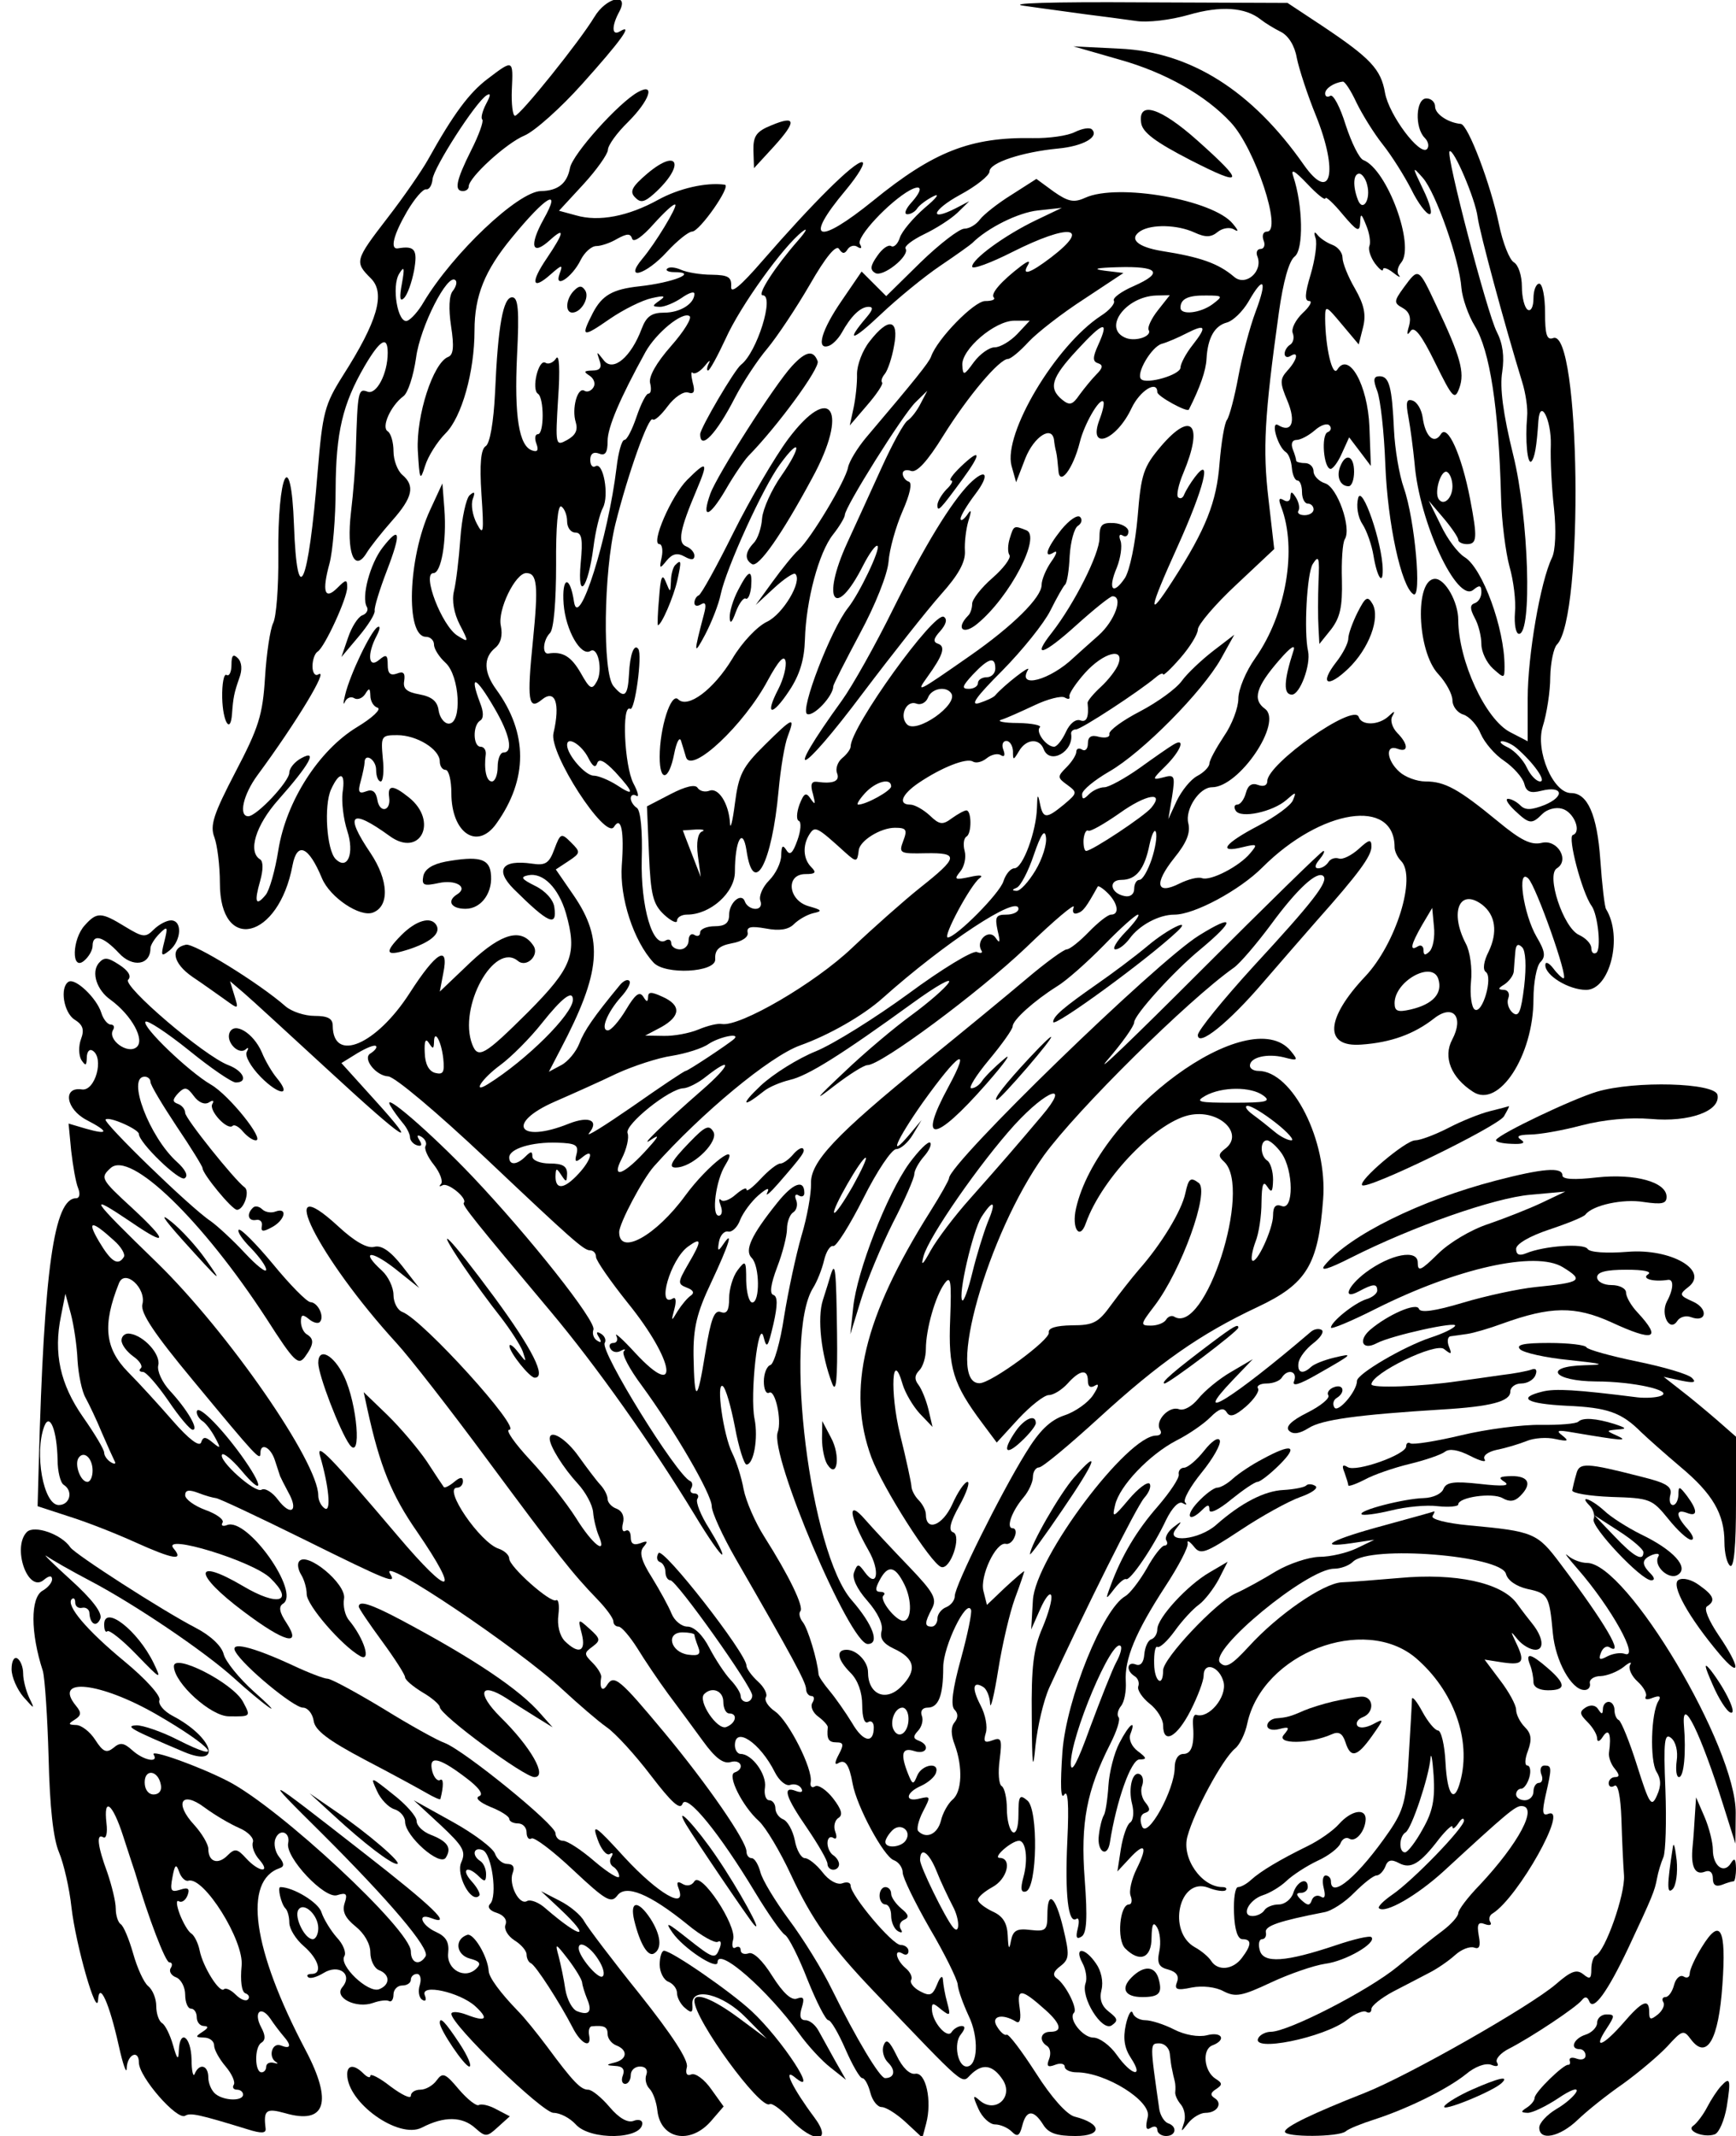 <?xml version="1.0" standalone="no"?>
<!DOCTYPE svg PUBLIC "-//W3C//DTD SVG 20010904//EN"
 "http://www.w3.org/TR/2001/REC-SVG-20010904/DTD/svg10.dtd">
<svg version="1.0" xmlns="http://www.w3.org/2000/svg"
 width="300pt" height="369pt" viewBox="0 0 300 369"
 preserveAspectRatio="xMidYMid meet">
<g transform="translate(0,369) scale(0.05,-0.05)"
fill="#000000" stroke="none">
<path d="M2054 7321 c-49 -82 -257 -341 -274 -341 -8 0 -13 41 -11 90 5 105 5
105 -83 38 -64 -48 -119 -122 -207 -280 -22 -39 -84 -129 -139 -200 -114 -148
-115 -153 -58 -210 51 -51 23 -148 -97 -336 -63 -100 -70 -127 -87 -330 -32
-398 -71 -487 -82 -185 -10 274 -57 181 -54 -107 1 -108 -7 -212 -18 -233 -10
-20 -23 -105 -28 -187 -8 -131 -22 -174 -102 -327 -76 -146 -89 -185 -73 -226
10 -27 19 -98 19 -158 0 -244 203 -195 251 61 16 84 56 66 102 -45 28 -66 131
-135 176 -118 58 22 54 112 -8 205 -92 136 -69 157 65 60 106 -78 171 50 67
133 -55 44 -74 44 -68 0 7 -49 -34 -56 -41 -7 -5 27 -17 36 -38 28 -26 -10
-30 -3 -19 36 7 26 13 55 13 63 0 36 40 11 40 -25 0 -22 7 -40 16 -40 8 0 12
36 7 80 -7 77 -5 80 50 80 68 0 147 -49 147 -91 0 -16 9 -29 20 -29 11 0 20
-36 20 -80 0 -139 90 -199 156 -105 109 153 109 312 -1 463 -43 59 -45 109 -4
143 20 16 27 44 20 77 -12 54 50 182 88 182 38 0 42 -43 23 -233 -21 -206 -16
-243 30 -205 47 39 65 -12 41 -115 -17 -68 180 -371 209 -324 25 40 36 -16 27
-133 -8 -111 41 -262 110 -336 40 -43 214 -34 213 11 -2 33 12 47 58 56 35 6
58 22 54 37 -4 20 12 23 63 14 47 -9 78 -4 97 15 16 16 46 33 67 38 33 7 30
11 -16 24 -71 20 -81 111 -11 111 34 0 39 5 20 24 -28 28 -31 75 -6 114 19 29
25 26 123 -63 39 -35 42 -34 47 7 3 33 75 78 125 78 39 0 44 -6 29 -45 -16
-43 -13 -45 78 -43 116 2 113 -14 -21 -120 -55 -44 -160 -137 -234 -207 -128
-122 -387 -273 -450 -263 -14 3 -50 -6 -81 -19 -31 -13 -85 -23 -120 -22 l-64
1 55 29 c68 38 70 76 5 105 -39 18 -50 18 -50 -1 -1 -18 -5 -18 -17 2 -13 19
-28 7 -59 -45 -24 -40 -52 -72 -63 -72 -27 0 -3 61 45 115 23 25 36 50 29 56
-6 7 -21 0 -33 -15 -90 -109 -123 -157 -140 -202 -11 -28 -39 -62 -62 -74
l-43 -23 40 77 c140 266 150 380 46 532 l-62 90 44 29 c42 28 42 31 9 64 -34
34 -37 33 -58 -23 -18 -49 -31 -57 -77 -50 -104 15 -130 -21 -63 -88 120 -119
150 -132 140 -63 -3 26 -31 57 -66 74 -48 24 -53 31 -24 37 51 10 104 -43 130
-131 40 -141 22 -188 -132 -343 -150 -149 -172 -162 -192 -110 -49 128 76 356
158 288 30 -25 75 20 54 52 -41 63 -109 45 -217 -56 l-107 -102 12 63 c21 102
-24 75 -116 -68 -115 -179 -265 -243 -266 -113 0 25 -17 34 -63 34 -34 0 -79
15 -100 33 -91 80 -315 218 -344 213 -56 -11 -46 -64 22 -111 36 -24 86 -60
113 -79 47 -34 47 -34 32 15 l-15 49 48 -41 c26 -22 156 -142 290 -265 271
-250 326 -285 159 -101 l-112 124 55 34 c30 18 59 30 64 25 6 -4 -3 -16 -19
-26 -28 -17 19 -77 62 -79 23 -2 166 -122 338 -284 296 -280 338 -317 359
-317 12 0 21 -10 21 -23 0 -12 50 -84 110 -159 162 -200 183 -342 26 -173 -43
47 -73 74 -66 60 7 -14 2 -25 -10 -25 -12 0 -17 -9 -10 -20 7 -12 23 -15 36
-7 13 7 18 6 10 -2 -8 -9 20 -62 62 -118 114 -156 242 -376 242 -417 0 -21 37
-102 83 -182 195 -338 242 -425 243 -449 0 -14 9 -25 19 -25 9 0 11 -10 3 -23
-8 -13 1 -34 20 -48 19 -14 34 -31 33 -37 -4 -40 2 -52 30 -52 25 0 26 -8 8
-42 -14 -26 -15 -38 -2 -30 24 15 38 -4 50 -71 14 -78 107 -251 142 -264 17
-6 31 -26 31 -43 0 -17 42 -103 93 -192 52 -88 95 -176 97 -194 1 -19 19 -68
38 -109 36 -74 32 -175 -7 -175 -31 0 -46 80 -20 111 15 19 16 29 3 29 -12 0
-28 -10 -35 -21 -15 -25 -67 35 -68 78 -1 24 4 24 32 0 31 -24 33 -22 21 23
-8 28 -14 64 -15 80 -1 17 -10 10 -20 -16 -16 -39 -25 -42 -59 -24 -23 12 -36
30 -31 39 6 9 -3 28 -19 41 -33 28 -42 69 -10 50 11 -7 20 -3 20 9 0 11 -12
21 -27 21 -29 0 -173 172 -173 205 0 11 -13 14 -29 8 -17 -6 -46 9 -68 38 -21
27 -49 49 -61 49 -13 0 -29 28 -35 62 -7 34 -25 66 -40 72 -15 6 -27 23 -27
38 0 15 -10 28 -21 28 -12 0 -19 20 -15 45 6 45 -45 115 -84 115 -11 0 -20 14
-20 30 0 67 87 9 138 -93 15 -30 39 -49 53 -44 14 5 31 0 38 -11 8 -13 1 -17
-18 -10 -48 19 -37 -19 39 -129 38 -56 70 -111 70 -123 0 -11 9 -20 20 -20 11
0 20 8 20 19 0 10 -9 24 -20 31 -11 7 -20 26 -20 42 0 17 9 25 20 18 11 -7 14
2 7 21 -7 18 -2 40 11 48 16 10 11 29 -19 68 -23 29 -51 48 -62 41 -11 -7 -18
0 -15 15 8 45 -76 210 -122 243 -25 17 -39 39 -33 50 7 10 -6 35 -27 54 -22
20 -40 45 -40 55 0 42 -289 412 -304 389 -8 -13 -6 -27 5 -31 10 -3 19 -19 19
-35 0 -15 8 -28 17 -28 21 0 283 -368 283 -398 0 -12 -9 -22 -20 -22 -11 0
-20 9 -20 20 0 11 -16 36 -35 56 -19 20 -52 70 -73 110 -23 45 -53 74 -76 74
-20 0 -45 20 -55 45 -10 25 -41 81 -68 125 -37 58 -44 87 -29 105 17 20 14 23
-11 13 -23 -8 -33 -2 -33 21 0 18 -8 28 -18 22 -10 -6 -14 6 -9 26 6 23 -2 42
-21 50 -18 6 -32 22 -32 34 0 12 -11 34 -25 49 -14 15 -47 59 -75 98 -43 61
-100 96 -100 61 0 -26 48 -102 96 -154 28 -30 52 -75 54 -100 2 -25 11 -61 19
-80 31 -72 -21 -32 -78 60 -33 52 -104 142 -158 200 -54 58 -87 105 -73 105
46 0 -297 379 -369 407 -17 6 -31 33 -31 59 0 26 -18 64 -40 84 -75 68 -40 73
45 7 l84 -67 -59 76 c-41 52 -72 73 -97 66 -24 -6 -68 19 -124 71 -228 210
-70 -107 202 -404 45 -49 186 -230 313 -402 246 -332 294 -393 381 -483 30
-31 55 -65 55 -76 0 -10 8 -18 18 -18 10 0 39 -34 65 -75 25 -41 73 -112 106
-157 34 -45 88 -119 121 -164 42 -58 70 -79 95 -72 37 11 50 -24 14 -36 -27
-9 27 -117 84 -168 23 -21 73 -104 111 -186 72 -154 136 -245 286 -402 320
-335 303 -320 334 -289 41 41 77 36 112 -17 38 -59 -25 -117 -79 -72 -25 22
-26 18 -5 -29 13 -29 39 -53 57 -53 18 0 44 -11 58 -25 19 -19 27 -15 36 20
14 56 39 57 72 5 18 -30 46 -40 112 -40 95 0 92 43 -3 67 -27 7 -80 66 -134
151 -49 76 -94 136 -101 132 -6 -4 -21 8 -33 28 -23 36 17 47 66 17 13 -8 18
9 12 49 -10 68 6 66 91 -10 52 -47 58 -74 15 -74 -34 0 -40 -31 -11 -49 11 -7
14 -27 7 -45 -10 -25 -5 -30 21 -20 18 7 33 4 33 -7 0 -10 19 -19 41 -19 101
0 260 -100 246 -154 -9 -37 -6 -48 10 -38 13 8 23 5 23 -7 0 -11 14 -21 30
-21 35 0 40 33 7 44 -13 5 -26 26 -30 47 -33 230 -33 229 0 229 18 0 34 -16
36 -35 2 -19 5 -44 8 -55 2 -11 6 -29 9 -40 3 -11 3 -28 2 -37 -2 -10 7 -30
20 -45 12 -15 17 -43 10 -63 -11 -33 -11 -33 15 0 15 19 42 35 59 35 41 0 61
33 32 51 -16 10 -14 19 5 31 23 15 22 21 -2 36 -40 26 -47 101 -11 115 50 19
34 49 -19 35 -29 -7 -76 1 -113 20 -35 18 -80 32 -99 32 -20 0 -40 11 -44 25
-5 14 -16 -5 -24 -41 -10 -47 -5 -80 18 -115 46 -70 2 -61 -49 11 -23 33 -60
60 -81 60 -37 0 -88 65 -67 86 14 13 -29 98 -60 119 -15 11 -11 24 13 42 31
24 32 38 10 130 -27 113 -55 136 -55 46 0 -52 -6 -57 -59 -51 -47 6 -60 -2
-67 -38 -6 -33 -9 -28 -11 18 -2 45 -17 68 -53 84 -27 13 -50 31 -50 40 0 10
23 29 50 44 52 28 69 100 25 101 -26 0 41 59 67 59 24 0 32 -65 15 -126 -11
-41 -8 -54 9 -49 39 13 43 283 5 314 -27 23 -31 16 -31 -48 0 -44 -8 -68 -20
-61 -11 7 -20 43 -20 80 0 37 -8 73 -18 79 -10 6 -13 47 -7 91 9 71 6 79 -25
67 -27 -10 -32 -5 -23 25 7 21 -1 64 -18 96 -31 60 -27 86 10 63 11 -7 22 -33
23 -57 1 -24 14 28 28 116 14 88 40 199 58 248 18 48 32 90 32 93 0 3 -29 -22
-65 -55 l-64 -61 -12 48 c-13 51 43 170 77 163 11 -3 25 8 31 25 7 16 3 29 -7
29 -24 0 -3 59 38 107 17 20 32 52 32 70 0 18 10 33 21 33 12 0 104 77 206
170 210 192 351 291 549 384 170 80 210 145 227 372 16 202 -106 444 -224 444
-16 0 -29 8 -29 18 0 29 59 43 117 29 49 -13 51 -11 24 22 -142 171 -667 -214
-742 -544 -16 -70 13 -112 34 -51 57 160 252 359 367 375 101 15 181 -70 113
-119 -22 -17 -23 -25 -2 -44 98 -92 -66 -601 -173 -535 -8 5 -21 1 -28 -11 -7
-11 -30 -20 -52 -20 -38 0 -37 4 12 68 93 122 192 396 153 425 -28 21 -35 16
-46 -35 -13 -62 -84 -178 -161 -265 -25 -29 -68 -84 -96 -122 -44 -61 -61 -70
-135 -70 -55 -1 -83 -9 -80 -25 5 -25 -198 -174 -239 -175 -120 -3 27 515 222
787 114 157 498 537 657 649 21 15 79 83 128 149 91 124 160 187 181 167 18
-19 -36 -89 -242 -312 -105 -115 -192 -222 -192 -237 0 -43 106 42 225 181 58
67 141 163 186 214 144 162 189 223 189 256 0 27 -8 25 -45 -9 -25 -22 -55
-37 -68 -32 -13 4 -29 -1 -36 -13 -8 -12 -23 -21 -35 -21 -13 0 -12 11 4 30
14 17 20 30 14 30 -6 0 -197 -187 -425 -415 -228 -228 -372 -367 -322 -308 51
59 93 118 93 131 0 25 136 176 230 253 121 101 118 124 -6 47 -147 -91 -864
-787 -864 -839 0 -6 -29 -58 -65 -115 -230 -365 -290 -615 -203 -850 39 -104
206 -367 241 -378 32 -11 72 109 41 120 -17 6 -10 35 22 92 25 45 37 82 28 82
-10 0 -34 -35 -53 -78 -34 -74 -91 -95 -91 -34 0 13 -11 35 -25 49 -13 13 -25
35 -25 49 -1 13 -18 93 -39 177 -36 148 -28 303 9 173 9 -29 35 -74 59 -100
l44 -46 -14 60 c-8 33 -24 72 -35 86 -14 18 -13 33 3 49 13 13 23 46 23 74 0
68 33 184 65 227 21 29 24 8 19 -124 -7 -169 10 -224 111 -359 l50 -67 75 82
c42 45 89 82 105 82 16 0 45 18 65 40 43 48 70 51 70 9 0 -20 9 -26 25 -16 15
9 12 -4 -7 -33 -17 -26 -62 -58 -99 -70 -50 -17 -87 -53 -135 -132 -87 -141
-244 -457 -244 -492 0 -15 -13 -32 -30 -39 -16 -6 -30 -24 -30 -39 0 -15 -9
-28 -20 -28 -25 0 -25 13 1 62 18 34 7 55 -78 144 -55 57 -124 131 -153 164
-63 73 -56 13 12 -107 41 -71 30 -134 -13 -75 -22 30 -25 31 -37 0 -8 -20 9
-57 46 -99 36 -41 55 -81 49 -104 -7 -26 6 -44 42 -61 74 -34 82 -75 25 -132
-53 -53 -114 -26 -114 51 0 36 -39 77 -74 77 -38 0 -32 -34 14 -80 25 -25 40
-67 40 -111 0 -43 8 -66 20 -59 11 7 20 -1 20 -18 0 -58 -37 -51 -75 15 -22
36 -57 86 -77 110 -21 25 -39 51 -39 59 -4 49 -37 158 -54 179 -11 14 -15 31
-9 38 14 14 -39 123 -124 257 -32 50 -64 124 -72 165 -7 40 -25 96 -39 124
-31 62 -57 247 -33 232 10 -6 28 -69 42 -141 13 -71 32 -130 40 -130 25 0 41
91 28 157 -17 82 13 353 31 284 11 -43 15 -37 34 44 15 66 15 96 0 101 -14 4
-9 38 13 96 19 49 34 109 34 132 0 24 10 50 21 57 12 7 17 26 11 42 -7 16 -3
24 8 17 11 -7 20 -3 20 8 0 49 -39 35 -94 -34 -89 -111 -114 -164 -88 -190 28
-28 29 -154 2 -154 -11 0 -20 34 -21 75 0 70 -2 73 -30 36 -16 -21 -29 -65
-29 -97 0 -42 -8 -55 -29 -47 -22 8 -34 -23 -53 -139 -28 -175 -38 -179 -41
-12 -1 96 11 148 61 253 62 132 79 187 41 131 -17 -25 -20 -23 -14 10 4 22 18
38 32 35 13 -3 32 15 41 40 10 25 38 63 63 85 29 25 40 29 31 10 -8 -16 8 -3
37 30 87 100 95 112 86 122 -5 5 -21 -5 -35 -22 -14 -16 -33 -30 -43 -30 -11
0 -41 -24 -68 -53 -27 -29 -49 -46 -49 -37 0 9 -16 1 -37 -17 -20 -18 -43 -27
-51 -19 -8 8 -8 -1 -1 -20 7 -19 4 -34 -7 -34 -26 0 -10 123 23 175 55 89 -60
1 -138 -105 -102 -140 -229 -210 -229 -127 0 30 81 183 120 227 165 185 400
380 505 418 101 36 219 104 285 163 215 192 470 360 470 309 0 -11 -19 -20
-42 -20 -36 0 -40 -8 -30 -55 10 -41 8 -47 -7 -25 -23 33 -70 -10 -49 -44 6
-8 -2 -11 -16 -5 -15 5 -121 -59 -236 -144 -115 -84 -259 -174 -320 -199 -62
-25 -147 -78 -191 -119 -71 -67 -64 -79 11 -19 17 14 57 31 90 39 62 14 178
87 425 266 80 58 136 90 124 70 -12 -19 -70 -69 -127 -111 -58 -42 -163 -130
-233 -197 -101 -95 -109 -106 -36 -49 52 40 103 72 115 72 47 0 384 250 549
407 96 93 170 155 164 139 -6 -17 -1 -26 13 -21 20 6 31 22 70 92 2 4 18 -6
35 -23 35 -35 41 -74 11 -74 -11 0 -45 -27 -77 -60 -32 -33 -66 -60 -76 -60
-10 0 -72 -45 -137 -100 -66 -56 -223 -185 -350 -288 -314 -255 -400 -347
-397 -422 1 -33 -13 -114 -33 -180 -19 -66 -46 -192 -60 -279 -13 -88 -35
-163 -47 -167 -13 -4 -23 -30 -23 -57 0 -27 8 -44 18 -39 21 14 45 -96 30
-136 -29 -77 249 -732 311 -732 43 0 18 67 -55 151 -144 163 -237 913 -134
1079 14 22 31 65 38 95 7 30 21 53 32 50 10 -3 57 72 104 165 47 94 98 170
114 170 15 0 41 23 57 50 l30 50 -42 -50 c-75 -89 -45 -19 45 109 126 176 170
204 90 56 -108 -199 -49 -195 131 10 65 74 92 113 60 85 -32 -27 -66 -61 -75
-75 -9 -14 -25 -25 -37 -25 -11 0 16 44 61 98 45 54 82 106 82 116 0 22 75 89
153 138 32 19 104 83 161 141 57 59 111 107 119 107 8 0 -11 -27 -43 -60 -32
-33 -47 -60 -35 -60 13 0 34 17 49 37 33 46 101 83 155 83 69 0 225 84 304
163 203 203 457 242 457 70 0 -14 10 -35 22 -47 55 -55 -17 -286 -123 -399
-138 -146 -144 -246 -14 -236 102 7 182 36 251 90 66 52 105 6 63 -73 -32 -60
-4 -131 72 -180 89 -59 209 125 209 320 0 57 11 115 24 128 19 19 16 38 -13
87 -46 79 -69 241 -29 202 27 -26 140 -345 122 -345 -5 0 -22 16 -36 35 -15
19 -27 24 -27 11 -1 -36 81 -86 141 -86 82 0 128 183 69 279 -5 7 -14 84 -20
171 -11 155 -44 230 -101 230 -62 0 -124 146 -98 230 14 44 26 121 26 171 1
50 12 101 23 112 94 94 81 1095 -13 1059 -22 -8 -28 12 -28 89 0 54 -9 99 -20
99 -11 0 -20 -23 -20 -51 0 -29 -9 -46 -20 -39 -11 7 -20 43 -20 80 0 37 -12
75 -28 84 -15 9 -38 67 -51 130 -29 140 -107 345 -132 348 -44 4 -89 34 -89
60 0 15 -13 28 -30 28 -37 0 -41 -101 -6 -136 13 -13 16 -30 8 -39 -25 -24
-131 117 -145 194 -14 82 -50 120 -216 231 l-121 80 -510 2 c-304 2 -466 -3
-400 -12 61 -9 155 -21 210 -29 55 -7 133 -17 174 -23 42 -7 122 3 185 21 110
32 195 26 248 -16 15 -12 46 -31 70 -43 26 -13 48 -48 55 -90 8 -39 37 -128
66 -199 79 -196 53 -305 -42 -170 -179 256 -392 390 -636 401 l-160 8 160 -46
c157 -44 297 -123 384 -217 84 -90 179 -377 125 -377 -13 0 -18 -13 -12 -30 7
-16 2 -30 -10 -30 -12 0 -17 -12 -11 -26 20 -52 -41 -105 -81 -70 -54 46 -116
68 -250 89 -84 14 -115 42 -73 69 39 24 127 22 186 -5 39 -18 58 -17 81 2 16
13 41 17 55 9 18 -11 17 -5 -3 19 -67 83 -397 141 -510 90 -39 -18 -59 -14
-109 21 l-60 44 -86 -55 c-47 -29 -96 -68 -109 -85 -13 -18 -37 -32 -54 -32
-17 0 -85 -52 -151 -116 l-119 -117 -43 43 -42 42 -69 -101 c-69 -100 -90
-171 -45 -156 13 4 33 24 45 45 32 58 65 90 93 90 17 0 15 -10 -6 -35 -76 -89
-51 -85 46 7 59 56 153 133 208 170 55 37 105 73 110 78 53 53 160 106 227
113 l83 9 -90 -43 c-108 -52 -220 -134 -220 -160 0 -11 63 12 140 51 197 99
274 89 133 -19 -72 -55 -104 -66 -80 -26 9 16 0 14 -24 -4 -68 -52 -107 -96
-94 -109 6 -7 -7 -12 -30 -12 -38 0 -166 -131 -187 -192 -7 -20 -56 -81 -224
-279 -31 -37 -59 -83 -63 -104 -9 -47 -127 -244 -171 -285 -18 -16 -58 -66
-90 -110 l-58 -80 64 59 c35 32 68 54 73 48 25 -25 -43 -139 -98 -165 -34 -16
-87 -72 -120 -128 -65 -107 -154 -173 -187 -140 -25 25 -64 -99 -64 -199 0
-89 32 -82 50 10 8 41 19 62 24 45 5 -16 13 -42 17 -56 19 -59 201 112 283
266 36 66 56 89 61 66 4 -18 -7 -62 -25 -97 -48 -92 -22 -96 38 -5 36 54 52
107 54 176 4 137 48 301 97 363 23 29 41 60 41 68 0 27 200 346 244 389 l41
40 -23 -44 c-12 -24 -32 -50 -44 -58 -13 -7 -54 -82 -92 -166 -38 -83 -91
-200 -118 -258 -91 -199 -42 -269 55 -78 22 43 44 73 50 68 11 -11 -63 -165
-102 -214 -59 -74 -168 -357 -141 -367 23 -9 90 63 90 96 0 6 42 88 92 182 54
100 95 204 99 248 3 43 25 121 48 174 26 59 35 99 22 103 -12 4 -21 17 -21 28
0 11 13 15 29 9 19 -7 56 32 112 123 85 136 193 264 223 264 9 0 41 26 71 59
30 32 116 99 192 148 l136 90 -66 8 c-44 6 -27 10 47 12 140 4 159 -19 55 -65
-44 -19 -75 -42 -69 -51 5 -9 -15 -33 -45 -52 -157 -103 -338 -407 -309 -518
l16 -57 32 83 c30 75 92 115 99 63 1 -11 4 -29 7 -40 3 -11 6 -40 8 -64 3 -59
51 4 74 96 15 62 68 154 81 141 5 -4 -1 -32 -13 -63 -41 -109 58 -73 111 40
29 61 89 98 89 55 0 -14 104 -71 109 -60 39 77 59 135 61 175 4 73 28 115 71
126 21 6 54 38 74 72 53 93 66 75 25 -34 -20 -53 -47 -154 -60 -225 -13 -71
-31 -138 -39 -149 -9 -11 -20 -79 -26 -151 -10 -133 -47 -227 -161 -404 -90
-140 -85 -106 16 117 91 201 121 320 60 240 -16 -21 -32 -48 -37 -60 -4 -12
-13 -17 -21 -10 -7 6 1 44 18 84 70 167 30 217 -76 94 -62 -73 -70 -96 -82
-245 -8 -92 -27 -185 -44 -212 -42 -62 -60 -39 -28 36 13 33 19 74 13 92 -7
18 -4 26 7 19 11 -7 20 -1 20 14 0 14 -23 27 -50 29 -42 2 -50 -6 -50 -52 0
-55 -87 -227 -164 -326 -72 -91 -31 -79 85 26 60 54 116 99 124 99 39 0 8 -85
-48 -135 -34 -30 -73 -65 -85 -76 -82 -79 -198 -110 -159 -43 12 21 -86 -56
-113 -88 -5 -7 -31 -19 -56 -27 -33 -10 -9 23 80 112 69 70 144 163 166 207
22 44 45 85 51 90 7 6 14 50 16 99 3 50 16 96 28 104 13 8 17 22 8 31 -9 9
-38 -11 -65 -44 -51 -64 -63 -102 -25 -78 13 8 9 -7 -10 -33 -18 -26 -33 -62
-33 -80 0 -43 -100 -142 -248 -245 -182 -127 -188 -130 -147 -73 55 76 64 106
37 115 -18 6 -16 18 8 44 20 23 25 41 12 49 -33 20 -322 -381 -322 -448 0 -9
-13 -27 -29 -40 -16 -13 -24 -37 -18 -52 11 -28 -13 -38 -70 -30 -19 2 -23
-10 -13 -43 9 -35 8 -39 -8 -16 -16 24 -23 21 -39 -20 -10 -28 -11 -53 -2 -56
9 -4 7 -34 -5 -67 -16 -45 -26 -54 -38 -34 -13 20 -17 15 -18 -18 0 -25 -19
-64 -42 -87 -22 -22 -36 -54 -30 -70 6 -16 -1 -28 -17 -28 -15 0 -31 11 -36
24 -11 35 -55 -1 -55 -45 0 -28 -14 -39 -50 -39 -27 0 -50 -10 -50 -21 0 -12
-9 -16 -20 -9 -11 7 -20 -2 -20 -19 0 -17 -13 -31 -30 -31 -16 0 -30 10 -30
21 0 12 -9 16 -19 10 -45 -28 -87 116 -83 281 3 98 -4 169 -17 177 -11 7 -21
22 -21 33 0 11 9 15 19 9 11 -7 6 13 -10 43 -31 61 -41 275 -11 257 16 -10 43
187 28 207 -14 20 -29 -19 -32 -86 -4 -78 -16 -88 -54 -42 -38 46 -34 394 7
560 43 172 115 375 129 361 6 -6 29 15 52 46 23 31 55 52 70 47 21 -7 25 3 16
35 -6 25 -6 40 0 33 7 -6 25 4 41 23 15 19 22 24 15 10 -7 -14 -8 -25 -3 -25
6 0 33 50 61 110 51 114 200 320 265 370 20 16 14 2 -15 -31 -79 -90 -143
-189 -122 -189 42 0 -20 -198 -75 -240 -22 -17 -141 -219 -141 -240 0 -58 56
1 120 126 28 54 78 130 112 170 34 41 100 140 147 221 55 96 91 139 101 123
11 -17 19 -18 29 -2 8 13 24 17 35 9 13 -8 16 -4 8 10 -14 23 102 147 173 186
44 23 45 1 2 -46 -18 -21 -23 -37 -11 -37 12 0 27 9 34 20 7 11 32 30 56 42
24 12 11 -6 -30 -40 -40 -35 -79 -81 -86 -103 -7 -22 -21 -35 -30 -29 -10 6
-31 -9 -48 -34 -24 -34 -26 -48 -7 -59 26 -16 120 59 105 84 -6 8 23 30 64 50
40 19 92 52 115 74 l41 40 -46 -24 c-96 -49 -83 -7 14 46 56 30 102 67 102 81
0 30 113 67 237 79 86 8 143 40 117 66 -8 8 -34 3 -59 -9 -25 -13 -90 -22
-145 -21 -215 4 -343 -46 -552 -216 -194 -157 -242 -139 -96 35 45 54 71 98
57 98 -28 0 -170 -141 -343 -340 -77 -89 -111 -117 -109 -90 2 33 -10 40 -67
41 -38 0 -86 8 -106 17 -20 9 -41 11 -48 4 -7 -6 4 -12 24 -12 86 0 -2 -36
-120 -49 -93 -10 -129 -31 -161 -92 -43 -84 -37 -87 58 -21 48 33 113 65 145
72 44 10 51 8 28 -8 -27 -19 -27 -21 1 -22 16 0 50 14 75 31 24 17 44 24 44
14 0 -34 -49 -65 -104 -65 -44 0 -62 -13 -78 -55 -37 -99 -99 -151 -131 -110
-26 33 -26 33 -15 0 9 -25 2 -35 -25 -35 -29 -1 -31 -4 -9 -18 15 -10 21 -28
13 -40 -7 -12 -21 -18 -31 -12 -24 15 -45 -62 -30 -109 8 -27 -1 -45 -30 -61
-40 -22 -41 -19 -31 144 7 99 4 155 -7 138 -10 -15 -27 -22 -37 -15 -24 14
-49 -92 -26 -107 22 -14 22 -140 0 -140 -10 0 -12 -15 -5 -33 8 -22 4 -30 -15
-23 -45 15 -62 117 -52 328 8 158 4 201 -17 201 -31 0 -49 -97 -59 -329 -5
-103 -18 -176 -32 -185 -17 -10 -22 -61 -15 -167 9 -133 7 -145 -16 -101 -15
28 -21 66 -14 85 9 24 6 28 -11 13 -12 -11 -27 -79 -32 -150 -5 -71 -15 -153
-22 -181 -8 -33 0 -77 20 -116 32 -62 32 -63 -8 -38 -54 34 -124 216 -83 216
27 0 46 110 38 220 l-7 90 -43 -93 c-76 -165 -85 -437 -14 -437 15 0 28 -12
28 -27 0 -15 18 -43 40 -63 49 -45 58 -210 11 -210 -15 0 -31 20 -35 45 -4 32
-23 48 -66 56 -45 8 -58 20 -53 47 4 27 -3 34 -25 25 -23 -8 -32 0 -32 30 0
35 -5 38 -30 17 -37 -31 -42 20 -8 84 12 23 13 36 2 29 -23 -15 -94 -162 -111
-233 -7 -27 -7 -39 -1 -25 6 14 21 20 32 13 11 -7 28 -1 38 14 14 23 17 21 18
-5 0 -19 11 -38 25 -42 14 -5 -18 -35 -71 -67 -132 -80 -245 -256 -272 -425
-11 -70 -31 -140 -44 -155 -34 -41 -40 -25 -19 48 11 39 11 68 0 75 -43 26
-16 117 63 206 109 123 137 175 80 144 -23 -12 -42 -35 -42 -50 0 -31 -113
-151 -142 -151 -34 0 -18 74 32 142 135 183 249 372 210 348 -11 -7 -20 6 -20
28 0 22 8 45 18 51 24 15 102 184 102 222 0 28 -4 28 -34 -2 -44 -44 -54 -13
-27 85 11 42 21 157 21 256 1 196 24 294 100 425 54 92 80 107 80 46 0 -72
-39 -146 -70 -134 -32 12 -34 1 -40 -197 -1 -55 -9 -154 -17 -220 -16 -138 11
-209 53 -142 13 22 53 72 89 113 72 81 80 121 35 159 -16 14 -30 50 -30 81 0
31 -9 62 -20 69 -23 14 10 88 54 121 16 11 35 71 44 133 14 108 110 295 136
268 7 -6 2 -23 -9 -37 -13 -15 -15 -62 -6 -122 11 -71 8 -99 -10 -106 -52 -20
-111 -203 -105 -323 6 -103 8 -108 25 -54 10 33 42 84 71 113 56 56 100 213
100 355 0 120 35 207 129 321 119 145 173 176 110 64 -51 -92 -41 -129 21 -73
54 49 50 27 -10 -62 -58 -85 -51 -113 13 -56 40 35 43 35 31 2 -20 -54 43 -13
73 48 13 26 37 48 54 48 16 0 49 11 72 25 35 19 46 19 52 0 5 -14 35 7 74 51
37 41 70 72 75 67 7 -8 -69 -134 -114 -187 -65 -78 12 -56 85 24 36 39 75 70
87 70 26 0 137 159 113 162 -65 9 -159 -13 -230 -52 -103 -57 -205 -77 -284
-54 l-59 16 84 91 c46 50 84 104 85 119 0 16 31 59 70 97 75 75 95 137 34 103
-66 -36 -226 -214 -235 -262 -10 -54 -42 -79 -100 -80 -79 -1 -305 -215 -406
-384 -17 -30 -43 -59 -56 -64 -33 -13 -56 119 -28 163 17 28 19 20 9 -35 -9
-48 -7 -64 7 -50 12 11 27 54 35 95 13 73 3 87 -56 77 -28 -4 -15 47 32 128
26 44 55 78 66 76 10 -2 20 14 22 35 3 39 149 267 187 290 15 9 14 0 -2 -30
-13 -25 -19 -49 -13 -54 5 -6 -12 -54 -39 -107 -52 -104 -59 -140 -28 -140 11
0 20 7 20 16 0 31 130 150 193 176 35 15 125 95 200 179 131 146 178 210 130
181 -29 -18 -30 18 -2 69 35 67 -47 48 -87 -20z m2634 -295 c20 -41 60 -106
91 -145 31 -39 75 -109 99 -156 23 -47 52 -85 63 -85 11 0 1 38 -22 85 -39 81
-39 83 -1 40 45 -52 126 -282 133 -380 3 -35 24 -95 46 -131 52 -84 83 -282
91 -594 2 -82 16 -189 29 -237 14 -48 23 -120 19 -160 -3 -40 3 -73 14 -73 46
0 34 400 -20 618 -35 142 -47 233 -38 287 8 54 2 98 -19 139 -33 64 -176 610
-163 623 13 13 89 -164 97 -227 7 -53 92 -368 154 -570 12 -38 20 -92 17 -120
-7 -81 1 -168 15 -154 11 12 18 49 24 140 6 80 45 4 43 -83 -2 -51 3 -150 11
-220 8 -76 5 -145 -7 -170 -40 -82 -84 -339 -84 -486 l0 -148 -60 31 c-86 44
-179 246 -180 388 0 62 -45 142 -80 142 -71 0 -63 -250 11 -329 27 -29 49 -70
49 -91 0 -20 17 -43 38 -49 21 -7 48 -37 60 -67 13 -30 49 -72 81 -93 32 -22
63 -57 69 -78 7 -29 21 -35 60 -25 73 18 82 -19 11 -49 -46 -18 -67 -19 -84
-2 -13 13 -32 23 -43 23 -11 0 0 -18 23 -40 51 -48 59 -49 96 -12 16 16 46 24
67 18 41 -10 70 -80 38 -91 -19 -6 32 -200 65 -245 22 -31 34 -151 16 -162
-10 -6 -17 2 -17 16 0 15 -19 35 -43 46 -54 25 -114 207 -76 230 45 28 2 101
-52 88 -37 -9 -72 8 -153 75 -135 111 -182 137 -249 137 -30 0 -70 15 -90 33
-45 40 -50 96 -7 80 39 -15 38 16 -1 55 -17 18 -25 43 -17 57 11 20 8 20 -13
0 -34 -31 -93 -33 -103 -2 -17 49 -316 -162 -316 -222 0 -15 -13 -20 -32 -13
-21 8 -35 -1 -42 -28 -6 -22 -19 -40 -30 -40 -10 0 -12 -10 -5 -21 17 -28 128
-4 175 37 33 29 35 29 23 0 -6 -18 -61 -58 -120 -89 -117 -61 -143 -96 -54
-74 50 12 53 11 26 -21 -37 -45 -137 -97 -167 -86 -13 5 -48 -4 -78 -19 -80
-40 -88 0 -18 88 44 54 57 88 49 121 -12 47 38 124 82 124 94 0 246 225 183
271 -44 32 -31 76 50 169 40 46 57 56 48 30 -33 -102 -35 -150 -5 -150 28 0
66 103 56 150 -15 68 -4 268 16 301 21 33 24 24 20 -61 -2 -55 -2 -126 0 -158
l3 -57 41 51 c31 41 39 78 37 170 -2 65 2 128 10 141 24 39 -26 180 -68 193
-22 7 -40 26 -40 41 0 16 -13 29 -30 29 -16 0 -30 4 -30 8 0 5 -5 23 -12 40
-7 19 -2 32 13 32 14 0 42 15 63 33 20 18 43 26 51 17 8 -8 5 -19 -6 -23 -24
-9 -14 -127 10 -127 8 0 26 24 39 54 l25 55 38 -50 37 -49 -5 136 c-6 144 -71
261 -111 197 -17 -27 -41 76 -42 176 0 48 2 47 58 -20 l58 -69 15 59 c11 44 4
78 -28 134 -24 41 -43 89 -43 107 0 17 -16 37 -35 44 -19 7 -43 23 -52 35 -10
13 -13 8 -6 -12 6 -18 -2 -74 -17 -125 -20 -66 -22 -92 -5 -92 12 0 2 -19 -23
-42 -24 -23 -40 -54 -34 -69 6 -15 2 -33 -9 -40 -10 -6 -19 -20 -19 -31 0 -11
9 -15 20 -8 30 19 24 -13 -10 -50 -27 -30 -27 -42 0 -106 30 -72 14 -111 -32
-83 -28 17 -2 -75 26 -93 10 -6 19 -31 21 -55 2 -24 11 -43 19 -43 9 0 16 -18
16 -40 0 -22 9 -40 20 -40 11 0 20 -9 20 -20 0 -11 -14 -20 -31 -20 -17 0 -27
7 -21 16 5 9 1 29 -9 45 -14 22 -18 22 -19 3 0 -15 -10 -20 -23 -12 -17 10
-19 3 -9 -23 56 -146 17 -371 -89 -522 -33 -46 -59 -109 -59 -141 0 -31 -22
-90 -50 -130 -27 -41 -50 -83 -50 -94 0 -11 -19 -31 -42 -43 -23 -12 -54 -51
-71 -86 l-29 -63 13 78 c11 72 9 77 -31 66 -39 -10 -39 -7 9 40 53 53 70 100
26 73 -14 -8 -67 -45 -117 -81 -51 -36 -106 -66 -121 -66 -16 0 -40 -11 -53
-24 -19 -19 -24 -19 -24 0 0 14 43 49 95 79 114 66 320 274 385 389 l46 83
-73 -56 c-40 -31 -89 -77 -108 -103 -19 -27 -84 -74 -145 -106 -60 -31 -108
-66 -106 -78 3 -11 -13 -15 -35 -10 -27 8 -39 1 -39 -23 0 -18 -9 -28 -20 -21
-11 7 -20 3 -20 -7 0 -11 -15 -35 -34 -54 -32 -32 -32 -36 3 -61 35 -26 35
-28 -11 -67 -62 -51 -73 -51 -84 4 -7 34 -9 31 -10 -15 -2 -82 -49 -210 -78
-210 -13 0 -30 -20 -38 -45 -13 -42 -162 -192 -192 -194 -20 -1 79 183 110
205 14 10 1 12 -34 4 -52 -11 -56 -9 -33 19 14 17 21 49 15 71 -6 22 -3 45 7
50 18 12 17 90 -1 90 -7 0 -29 -12 -50 -27 -32 -24 -43 -23 -77 10 -22 20 -52
37 -67 37 -43 0 -30 35 29 75 80 54 165 87 187 74 11 -7 32 -2 48 11 16 13 38
18 49 11 12 -8 16 -1 9 18 -7 17 -2 31 10 31 12 0 22 -16 23 -35 0 -33 1 -33
21 0 24 42 70 46 85 7 21 -56 105 -9 95 53 -1 8 7 15 17 15 18 0 218 131 276
180 14 12 25 16 25 10 0 -6 27 19 60 57 33 38 60 82 60 98 0 16 59 86 132 154
l132 124 -20 174 c-20 171 -14 284 36 643 15 107 35 179 55 194 31 25 28 177
-5 276 -10 29 4 21 48 -25 34 -36 62 -59 63 -50 0 8 27 -16 59 -55 50 -59 59
-64 61 -30 1 35 4 34 21 -9 11 -26 16 -58 11 -71 -5 -12 4 -39 19 -60 16 -21
28 -30 28 -21 0 9 16 4 35 -11 19 -15 28 -19 20 -9 -8 9 -5 29 8 44 48 59 -49
322 -131 354 -14 5 -41 60 -61 121 -19 62 -43 107 -53 101 -10 -6 -18 -3 -18
8 0 17 29 37 61 41 7 1 28 -31 47 -72z m37 -284 c14 -51 -15 -97 -32 -52 -18
47 -16 90 5 90 9 0 22 -17 27 -38z m-723 -434 c-23 -29 -37 -60 -32 -68 13
-21 -43 -41 -78 -28 -83 32 -3 143 104 147 l47 1 -41 -52z m189 21 c-42 -31
-111 -39 -111 -12 0 30 26 43 88 42 59 0 60 -2 23 -30z m-1872 -145 c-51 -58
-78 -106 -72 -128 5 -20 3 -36 -6 -36 -8 0 -26 -36 -41 -80 -15 -44 -33 -80
-42 -80 -9 0 -21 -43 -27 -95 -29 -242 -131 -565 -147 -465 -14 95 -43 89 -36
-7 7 -91 60 -183 93 -162 26 16 43 -67 22 -105 -17 -31 -24 -28 -56 29 -33 57
-62 75 -112 67 -22 -3 -18 47 6 71 13 13 21 110 21 235 -1 135 6 209 18 202
11 -7 20 -30 20 -51 0 -22 13 -39 28 -39 23 0 27 -23 19 -105 -12 -135 25 -90
44 54 7 56 22 117 33 137 22 43 1 160 -26 143 -10 -6 -18 4 -18 22 0 21 11 29
30 22 22 -9 30 3 30 43 0 48 43 148 131 308 37 66 127 140 152 124 10 -6 -19
-53 -64 -104z m1197 42 c-24 -25 -59 -46 -78 -46 -19 0 -51 -23 -72 -51 -34
-47 -38 -48 -40 -11 -4 54 112 154 180 154 l53 0 -43 -46z m280 -37 c-20 -44
-20 -58 -1 -64 18 -6 17 -16 -5 -38 -16 -16 -42 -48 -59 -71 -24 -35 -34 -38
-60 -17 -48 40 -38 75 52 172 91 99 112 104 73 18z m326 -1 c-23 -29 -42 -65
-42 -78 0 -25 -117 -59 -136 -40 -19 18 35 111 71 122 19 5 58 22 85 36 67 34
73 25 22 -40z m-257 -1103 c-7 -19 -34 -54 -60 -78 -26 -24 -47 -49 -46 -56 5
-48 -3 -68 -25 -60 -16 6 -37 -11 -50 -40 -13 -28 -31 -51 -41 -51 -27 0 -65
52 -49 67 7 7 -27 14 -76 15 -48 0 -74 6 -58 11 17 5 68 28 115 50 46 22 94
34 105 27 12 -7 19 -6 16 4 -2 9 22 45 54 81 64 71 138 90 115 30z m-425 -15
c0 -16 -13 -30 -30 -30 -16 0 -30 -9 -30 -20 0 -11 -14 -20 -32 -20 -26 0 -22
10 15 50 54 57 77 63 77 20z m-1731 -137 c53 -90 66 -153 31 -153 -11 0 -20
-22 -20 -50 0 -27 -9 -50 -20 -50 -19 0 -28 41 -21 95 1 14 -7 25 -18 25 -26
0 -28 73 -2 90 13 7 13 30 0 62 -38 101 -15 93 50 -19z m1579 51 c24 -39 -120
-140 -153 -107 -28 28 -3 85 32 72 15 -6 33 3 40 20 12 33 64 42 81 15z
m-1255 -222 c15 -30 25 -37 31 -19 6 18 26 8 63 -31 66 -72 67 -86 4 -44 -27
17 -63 32 -79 32 -29 0 -92 72 -92 106 0 32 50 1 73 -44z m3209 33 c58 -50
104 -115 81 -115 -13 0 -34 22 -46 48 -12 26 -41 57 -64 69 -24 11 -33 21 -22
22 12 0 35 -10 51 -24z m-4058 -153 c-4 -33 3 -92 16 -132 26 -79 1 -139 -40
-98 -31 31 -41 185 -16 240 30 66 51 60 40 -10z m1896 21 c0 -15 -86 -63 -114
-63 -7 0 4 18 24 40 37 40 90 54 90 23z m899 -74 c-24 -29 -205 -149 -225
-149 -6 0 -10 17 -9 39 2 21 9 35 16 31 6 -5 55 23 108 60 92 66 158 77 110
19z m-400 -216 c-24 -40 -53 -72 -66 -71 -16 1 -16 4 1 11 13 5 40 56 59 113
25 73 38 91 42 62 4 -23 -12 -75 -36 -115z m401 37 c-13 -38 -31 -70 -42 -70
-10 0 -18 -14 -18 -31 0 -19 -14 -29 -33 -25 -49 9 -58 56 -11 56 51 0 80 37
97 122 8 37 18 56 22 43 5 -14 -2 -56 -15 -95z m1143 -156 c46 -36 54 -95 22
-162 -17 -33 -21 -62 -10 -70 26 -17 -11 -147 -38 -130 -11 7 -17 50 -13 95 5
46 -3 106 -18 133 -57 110 -21 193 57 134z m-182 -161 c-15 -15 -21 -14 -21 4
0 14 -9 20 -20 13 -29 -18 -24 6 15 74 l35 59 6 -64 c4 -35 -3 -74 -15 -86z
m327 -120 c-11 -90 -19 -109 -40 -92 -14 12 -21 35 -15 50 6 16 -1 29 -16 29
-21 1 -20 5 3 19 16 11 31 31 32 45 1 14 3 44 5 65 2 27 9 33 24 18 12 -12 15
-64 7 -134z m-297 25 c16 -50 -18 -88 -96 -106 -44 -10 -55 -6 -55 22 0 76
130 148 151 84z m-2991 -72 c0 -50 -162 -210 -294 -292 -56 -35 -21 19 43 66
38 28 103 93 144 145 70 88 107 116 107 81z m-480 -148 c0 49 25 7 32 -55 5
-48 0 -57 -28 -50 -22 6 -35 31 -36 70 -2 40 3 51 14 34 14 -22 17 -22 18 1z
m1038 13 c-17 -16 -160 -111 -168 -111 -5 0 -87 -55 -184 -123 -97 -67 -164
-109 -150 -92 36 44 0 60 -69 33 -176 -71 -221 1 -49 76 62 27 158 70 214 97
57 26 142 54 190 61 49 8 106 26 127 41 36 24 110 40 89 18z m-110 -176 c-140
-122 -224 -205 -178 -173 30 20 28 13 -10 -29 -82 -92 -130 -111 -91 -36 17
33 26 73 20 88 -11 29 146 155 194 155 15 1 50 18 77 40 94 74 86 40 -12 -45z
m1938 -20 c29 -21 11 -25 -105 -25 -119 0 -132 3 -95 24 58 32 158 32 200 1z
m-765 -70 c-92 -109 -138 -162 -247 -285 -54 -60 -115 -141 -137 -180 -28 -51
-35 -57 -25 -20 18 67 195 322 315 454 113 123 195 150 94 31z m809 -25 c42
-33 65 -60 53 -60 -12 0 -38 13 -58 30 -19 16 -53 43 -75 59 -22 16 -30 30
-18 30 12 1 56 -26 98 -59z m-2417 -106 c-8 -29 -4 -32 19 -13 43 36 33 -8
-13 -57 -49 -53 -79 -56 -79 -9 1 30 3 31 20 5 17 -26 19 -25 20 5 0 26 -16
35 -60 35 -33 0 -60 11 -60 24 0 19 -5 19 -24 0 -29 -29 -56 -31 -56 -3 0 30
78 54 166 51 63 -2 74 -8 67 -38z m2436 2 c42 -60 43 -199 1 -183 -21 8 -30
-2 -30 -32 0 -47 -57 -170 -72 -156 -5 5 0 34 11 64 12 29 21 91 21 137 1 62
6 76 20 54 15 -23 19 -18 20 24 0 29 -9 59 -20 66 -25 16 -26 70 -1 70 10 0
33 -20 50 -44z m-1482 -115 c-31 -54 -59 -95 -64 -91 -9 10 94 190 109 190 6
0 -15 -45 -45 -99z m466 -126 c-14 -36 -38 -113 -52 -171 -14 -58 -30 -102
-35 -97 -16 16 36 240 66 288 42 65 53 55 21 -20z m-1033 -140 c-38 -66 -39
-71 -6 -84 22 -8 27 -18 14 -27 -12 -8 -32 -32 -46 -54 -22 -37 -23 -37 -11 8
7 26 5 42 -5 36 -58 -36 -9 135 52 179 48 35 48 20 2 -58z m746 -1110 c27 -55
25 -125 -4 -125 -26 0 -83 72 -69 87 8 7 3 13 -10 13 -18 0 -19 10 -3 40 29
55 54 50 86 -15z m195 -257 c-29 -105 -36 -161 -22 -175 13 -13 13 -28 0 -44
-13 -16 -13 -42 1 -78 28 -76 25 -162 -8 -189 -15 -13 -34 -46 -40 -73 -12
-46 -50 -64 -78 -36 -7 6 0 37 16 68 27 52 27 54 -11 45 -53 -14 -50 20 5 44
24 11 47 31 51 45 13 39 -49 29 -65 -10 -13 -32 -16 -32 -31 5 -28 70 -22 94
21 80 43 -14 57 20 15 36 -19 7 -20 15 -2 34 13 14 19 37 13 52 -6 16 2 28 20
28 38 0 54 42 54 140 0 72 81 238 96 198 4 -9 -12 -86 -35 -170z m-921 84 c0
-5 6 -24 13 -42 10 -26 3 -32 -35 -27 -61 9 -78 77 -19 77 22 0 41 -4 41 -8z
m100 -232 c0 -22 9 -40 20 -40 31 0 24 -34 -10 -47 -31 -12 -100 91 -76 114
27 27 66 11 66 -27z m640 -59 c0 -46 -32 -71 -50 -40 -17 27 2 79 29 79 12 0
21 -17 21 -39z m-9 -419 c-15 -25 -71 -30 -71 -6 0 9 11 27 24 40 28 28 68 -1
47 -34z m106 -107 c14 -36 40 -90 56 -121 25 -46 25 -103 0 -72 -28 35 -113
209 -113 231 0 48 30 29 57 -38z"/>
<path d="M4852 6387 c-35 -48 -35 -54 -4 -71 23 -13 30 -33 22 -62 -9 -30 -7
-35 5 -18 13 19 38 -13 85 -109 61 -124 68 -131 84 -87 19 53 4 108 -80 285
-62 132 -61 131 -112 62z"/>
<path d="M4760 6029 c11 -28 24 -143 28 -255 8 -203 55 -421 97 -447 30 -19 5
259 -33 367 -16 45 -31 135 -34 199 -7 150 -16 187 -50 187 -21 0 -23 -12 -8
-51z"/>
<path d="M4868 5938 c7 -38 16 -108 21 -158 16 -204 147 -485 203 -438 22 18
28 16 28 -8 0 -17 -10 -34 -23 -38 -17 -6 -17 -19 0 -51 13 -23 23 -64 23 -91
0 -26 18 -64 40 -84 39 -35 40 -35 40 8 0 131 -76 339 -138 377 -23 14 -60 63
-82 110 l-42 85 51 -60 c28 -33 51 -67 51 -75 0 -8 14 -15 30 -15 35 0 37 20
11 156 -29 151 -78 261 -101 224 -23 -37 -54 -9 -63 58 -4 27 -19 53 -35 58
-21 7 -24 -6 -14 -58z m152 -238 c0 -42 -31 -70 -48 -44 -16 26 10 105 30 93
10 -6 18 -28 18 -49z"/>
<path d="M4632 5768 c-14 -35 0 -68 29 -68 11 0 19 23 19 50 0 56 -29 67 -48
18z"/>
<path d="M4694 5659 c-7 -28 -1 -66 15 -90 15 -23 32 -72 38 -108 12 -74 33
-107 32 -49 -1 92 -72 297 -85 247z"/>
<path d="M4692 5264 c-17 -34 -32 -75 -32 -90 0 -16 -19 -53 -42 -82 -59 -76
-30 -91 42 -22 71 68 111 174 84 223 -17 29 -24 26 -52 -29z"/>
<path d="M3944 6956 c4 -33 48 -66 170 -129 186 -95 191 -81 24 68 -127 113
-205 138 -194 61z"/>
<path d="M2666 6947 c-52 -21 -63 -37 -62 -87 l2 -61 68 74 c80 88 78 110 -8
74z"/>
<path d="M2238 6781 c-54 -46 -63 -63 -43 -83 19 -20 32 -17 66 13 107 97 86
161 -23 70z"/>
<path d="M1984 6376 c-28 -28 -32 -76 -6 -76 30 0 60 50 45 76 -12 18 -21 18
-39 0z"/>
<path d="M3006 6201 c-25 -31 -44 -82 -44 -113 1 -32 -5 -85 -12 -118 l-13
-60 60 70 c33 38 56 73 52 78 -5 5 -1 18 9 30 10 12 25 56 32 97 18 93 -19
100 -84 16z"/>
<path d="M2737 6115 c-60 -65 -258 -375 -282 -441 -32 -90 -4 -83 53 14 28 49
64 101 78 116 102 104 249 305 240 328 -15 40 -41 35 -89 -17z"/>
<path d="M2724 5863 c-46 -62 -131 -207 -189 -323 -57 -115 -111 -213 -120
-217 -8 -3 -15 -15 -15 -26 0 -11 10 -13 23 -5 16 10 19 -1 10 -34 -36 -137
-36 -146 4 -71 22 42 47 105 54 140 19 90 147 371 205 449 72 99 76 63 5 -39
-34 -48 -64 -115 -67 -147 -2 -33 -15 -72 -29 -86 -30 -32 -32 -57 -6 -73 22
-14 103 102 208 297 128 234 66 334 -83 135z"/>
<path d="M3320 5767 c-27 -26 -42 -47 -33 -47 9 0 2 -14 -16 -31 -17 -18 -31
-42 -31 -54 0 -26 8 -18 88 91 66 90 62 108 -8 41z"/>
<path d="M2375 5722 c-55 -55 -127 -222 -96 -222 9 0 13 -20 8 -45 -9 -41 -7
-42 17 -12 20 24 37 28 62 14 23 -13 34 -12 34 3 0 12 -13 26 -28 32 -31 12
-23 57 36 196 41 97 36 103 -33 34z"/>
<path d="M3351 5709 c-64 -65 -155 -214 -264 -433 -61 -124 -141 -266 -177
-316 -209 -289 -147 -267 72 25 102 135 223 288 270 341 61 68 85 112 83 150
-2 30 4 77 12 104 12 38 10 43 -5 20 -12 -16 -22 -22 -22 -12 0 10 23 48 51
85 52 68 38 93 -20 36z"/>
<path d="M3490 5520 c-7 -22 -8 -48 -1 -58 6 -10 -21 -46 -59 -79 -39 -34 -70
-74 -70 -89 0 -15 -6 -34 -14 -41 -44 -45 -17 -69 32 -28 113 93 222 303 169
323 -43 17 -43 17 -57 -28z"/>
<path d="M1323 5489 c-44 -56 -75 -173 -55 -206 6 -10 -1 -24 -16 -29 -15 -6
-37 -41 -49 -77 l-23 -67 59 70 c33 39 58 79 56 90 -2 11 17 73 42 138 51 133
46 158 -14 81z"/>
<path d="M2333 5427 c-7 -8 -14 -32 -14 -55 -2 -41 -2 -41 -18 -2 -12 30 -18
17 -23 -55 -5 -52 -6 -95 -4 -95 12 0 54 97 67 155 15 68 14 74 -8 52z"/>
<path d="M2551 5341 c-17 -32 -30 -75 -29 -95 1 -24 8 -17 21 19 11 30 27 51
34 47 8 -5 16 13 19 39 5 65 -8 62 -45 -10z"/>
<path d="M800 5083 c0 -25 -8 -41 -17 -35 -9 6 -16 -30 -15 -79 2 -84 29 -128
34 -54 4 54 7 71 25 122 11 29 9 55 -5 69 -16 16 -22 10 -22 -23z"/>
<path d="M2642 4805 c-76 -75 -89 -101 -102 -201 -8 -63 -16 -93 -17 -68 -4
68 -40 124 -71 112 -16 -6 -34 -1 -41 10 -8 13 -42 5 -94 -22 l-81 -42 7 -166
c6 -141 14 -172 52 -208 25 -23 45 -32 45 -21 0 12 16 21 35 21 80 0 165 76
165 148 0 108 27 158 40 74 24 -165 88 -47 111 207 7 76 21 161 32 188 26 69
18 66 -81 -32z m-216 -298 c-14 -6 -20 -37 -14 -83 l10 -74 -31 80 c-17 44
-31 80 -31 81 0 0 20 1 45 3 25 1 34 -2 21 -7z"/>
<path d="M1540 4403 c-46 -9 -72 -26 -77 -50 -6 -32 2 -35 53 -24 59 13 104
-14 64 -39 -37 -23 -21 -50 29 -50 56 0 97 59 87 126 -7 48 -44 57 -156 37z"/>
<path d="M293 4183 c-44 -48 -47 -159 -3 -123 17 14 30 37 30 52 0 43 37 33
91 -25 47 -51 109 -42 109 17 0 10 14 33 31 50 28 28 30 25 17 -27 -13 -51
-11 -54 19 -30 40 34 44 103 4 103 -15 0 -42 -14 -60 -32 -28 -28 -37 -27 -98
10 -83 51 -98 52 -140 5z"/>
<path d="M1387 4149 c-63 -64 -54 -76 35 -46 71 25 102 54 86 81 -19 31 -70
16 -121 -35z"/>
<path d="M3969 4114 c-44 -37 -124 -97 -179 -135 -113 -79 -150 -110 -150
-130 0 -22 325 215 429 313 53 50 -32 9 -100 -48z"/>
<path d="M341 4052 c-26 -32 -7 -93 42 -127 72 -53 119 -138 89 -163 -31 -26
-102 26 -81 60 6 10 2 18 -8 18 -11 0 -26 18 -33 41 -16 51 -90 121 -113 107
-31 -19 -17 -107 21 -131 29 -18 34 -35 22 -67 -9 -24 -8 -56 1 -72 15 -22 18
-21 19 8 0 20 9 31 20 24 41 -25 9 -141 -37 -134 -68 10 -55 -69 17 -106 77
-40 76 -52 -2 -30 l-61 18 9 -94 c6 -52 16 -110 24 -129 8 -20 5 -35 -7 -35
-76 0 -111 -244 -129 -917 l-4 -147 110 -36 c61 -19 162 -59 226 -88 133 -60
171 -66 134 -22 -45 54 276 -44 335 -103 84 -82 26 -99 -95 -27 -173 102 -172
42 2 -88 142 -107 203 -123 148 -39 -24 36 -28 56 -12 66 62 38 -123 299 -193
272 -15 -6 -22 -2 -16 8 7 10 -20 30 -59 44 -38 14 -70 37 -70 51 0 18 13 20
45 8 25 -10 52 -17 61 -18 9 0 145 -64 303 -142 299 -148 323 -157 299 -119
-42 68 448 -261 597 -401 53 -49 120 -107 151 -129 31 -21 100 -97 154 -168
72 -94 101 -120 109 -97 14 38 128 -102 252 -308 43 -71 89 -137 102 -145 13
-8 48 -78 78 -155 31 -77 63 -140 72 -140 9 0 35 -45 59 -100 24 -55 50 -100
58 -100 9 0 21 -23 28 -50 7 -28 25 -50 39 -50 15 0 53 -24 84 -53 l57 -53 13
49 c21 79 -1 179 -38 172 -19 -3 -44 21 -64 63 -25 51 -36 60 -45 35 -7 -17 0
-45 16 -60 27 -27 21 -53 -11 -53 -18 0 -100 137 -184 307 -33 68 -100 176
-148 240 -48 65 -93 139 -99 165 -7 26 -20 48 -30 48 -10 0 -18 10 -18 23 0
36 -135 232 -284 411 -155 186 -174 202 -198 164 -16 -26 -27 -11 -20 28 1 9
-12 31 -30 49 -30 30 -30 34 0 56 28 21 28 27 -10 61 -41 37 -41 36 -27 -18
15 -61 -11 -71 -59 -24 -18 19 -27 55 -22 91 4 33 0 55 -8 50 -19 -11 -162
116 -162 144 0 12 -16 27 -36 34 -64 20 -195 211 -144 211 11 0 20 10 20 22 0
16 -10 15 -30 -2 -17 -14 -33 -22 -36 -18 -3 4 -30 44 -59 89 -30 44 -91 116
-136 160 l-82 79 13 -60 c43 -196 83 -295 172 -423 152 -222 116 -230 -67 -14
-234 276 -283 326 -269 277 31 -106 39 -195 17 -182 -13 8 -23 28 -23 45 0
115 -312 565 -557 804 -234 227 -245 245 -89 140 127 -87 128 -67 3 49 -109
100 -111 105 -75 138 67 63 317 -179 539 -520 96 -150 110 -163 133 -132 31
43 33 62 6 78 -11 7 -20 26 -20 44 0 24 6 26 27 9 15 -13 32 -17 38 -11 18 18
-6 68 -32 69 -13 1 -71 60 -130 132 -59 71 -112 124 -118 118 -6 -6 13 -34 42
-63 29 -30 53 -63 53 -75 0 -12 -33 14 -74 58 -40 43 -94 93 -118 110 -71 47
-373 341 -363 351 12 12 115 -34 115 -50 0 -30 140 -165 158 -153 14 8 3 30
-27 57 -95 86 -174 294 -111 294 11 0 20 -8 20 -18 0 -11 41 -79 90 -153 50
-74 90 -139 90 -145 0 -20 102 -144 119 -144 24 0 46 65 26 78 -36 27 -205
238 -205 257 0 12 -11 26 -25 31 -20 7 -19 15 1 37 23 23 31 21 54 -10 16 -22
37 -31 52 -22 14 9 19 7 12 -5 -14 -22 52 -93 70 -76 6 6 22 -3 36 -20 14 -16
33 -30 44 -30 33 0 -92 156 -154 192 -78 45 -242 203 -227 218 7 6 74 -38 150
-99 75 -61 148 -111 162 -111 44 0 27 40 -26 60 -84 32 -367 274 -346 295 12
12 1 31 -30 51 -41 27 -53 28 -72 6z m53 -958 c25 -22 40 -48 34 -57 -20 -32
-44 -17 -86 54 -43 73 -26 74 52 3z m98 -221 c-7 -29 42 -102 174 -261 221
-267 234 -281 234 -253 0 38 35 22 50 -24 8 -25 16 -49 18 -55 2 -5 15 -31 29
-57 36 -64 8 -83 -36 -25 -19 26 -45 42 -57 35 -22 -14 -153 104 -136 122 6 5
34 -18 64 -53 80 -96 81 -60 1 51 -75 103 -153 179 -153 148 0 -10 9 -24 20
-31 11 -7 30 -32 43 -56 21 -39 20 -41 -8 -18 -25 21 -33 21 -40 0 -6 -16 -43
12 -97 74 -48 55 -118 132 -156 170 -80 82 -88 163 -31 306 20 52 96 -17 81
-73z m-224 -193 c3 -49 15 -108 28 -130 12 -22 38 -76 56 -120 19 -44 39 -88
44 -98 6 -10 0 -12 -13 -4 -13 8 -23 23 -23 33 0 11 -33 66 -73 123 -79 113
-103 221 -76 350 l15 76 19 -70 c10 -38 21 -110 23 -160z m-69 -344 c0 -40 10
-79 21 -86 34 -21 22 -70 -17 -70 -53 0 -85 179 -50 272 19 49 44 -14 46 -116z
m121 -37 c0 -22 -8 -39 -18 -39 -23 0 -45 58 -31 82 18 28 49 1 49 -43z"/>
<path d="M420 2749 c0 -15 18 -39 40 -55 22 -15 34 -34 27 -41 -8 -7 -5 -13 7
-13 11 0 50 -45 88 -100 37 -55 75 -100 84 -100 22 0 -18 69 -78 134 -28 30
-46 70 -41 89 9 37 -49 102 -98 109 -16 3 -29 -8 -29 -23z"/>
<path d="M793 3811 c-12 -33 33 -78 57 -56 9 8 10 4 3 -9 -8 -13 13 -51 48
-87 63 -64 109 -68 56 -4 -16 19 -40 59 -52 89 -29 67 -96 108 -112 67z"/>
<path d="M3558 3725 c-83 -89 -127 -145 -113 -145 6 0 52 50 104 110 108 126
113 146 9 35z"/>
<path d="M5519 3608 c-86 -26 -334 -144 -348 -166 -4 -7 20 -13 53 -14 39 -2
50 3 33 14 -18 12 -9 17 30 18 32 0 113 14 180 32 78 20 165 28 239 22 132
-12 241 27 230 83 -8 42 -285 50 -417 11z"/>
<path d="M1349 3560 c9 -16 29 -43 43 -60 14 -16 25 -39 25 -49 0 -11 11 -24
24 -28 16 -5 19 1 9 17 -11 17 -8 21 7 12 13 -8 19 -22 14 -31 -6 -9 7 -39 29
-66 21 -27 32 -57 24 -66 -8 -8 -5 -10 6 -4 19 10 87 -46 73 -61 -7 -7 38 -63
299 -374 158 -188 350 -459 499 -704 48 -80 91 -141 95 -137 4 4 -17 44 -45
90 -29 45 -47 91 -41 102 7 10 2 19 -10 19 -12 0 -17 8 -11 18 6 10 4 22 -4
25 -47 21 -312 449 -295 477 6 10 0 24 -13 32 -15 9 -18 5 -7 -12 10 -17 8
-21 -6 -12 -12 7 -18 24 -13 38 11 28 -219 319 -419 530 -143 150 -314 298
-283 244z"/>
<path d="M5150 3541 c-33 -8 -98 -34 -144 -58 -47 -24 -98 -43 -115 -43 -33 0
-198 -140 -183 -155 17 -17 467 202 490 238 12 21 20 36 17 35 -3 -1 -32 -9
-65 -17z"/>
<path d="M2384 3434 c-69 -71 -79 -93 -38 -87 58 9 137 90 120 122 -15 26 -28
21 -82 -35z"/>
<path d="M3142 3360 c-76 -106 -180 -371 -193 -496 l-10 -94 37 120 c20 66 70
185 110 265 41 79 74 155 74 168 0 13 15 40 33 61 18 20 28 42 22 48 -7 6 -39
-26 -73 -72z"/>
<path d="M5170 3301 c-261 -68 -506 -189 -591 -292 -19 -23 10 -15 91 26 214
108 494 206 619 217 l121 11 -80 -38 c-44 -21 -128 -54 -186 -74 -61 -20 -136
-65 -175 -104 -59 -58 -69 -62 -69 -29 0 47 -94 29 -179 -34 -64 -48 -83 -97
-25 -66 50 27 64 28 64 3 0 -10 -17 -24 -38 -30 -41 -13 -122 -78 -122 -98 0
-7 70 22 155 65 281 141 552 201 646 144 75 -46 65 -53 -95 -69 -58 -6 -170
-30 -250 -54 -97 -29 -147 -36 -152 -21 -8 23 -107 -20 -169 -73 -42 -37 -26
-72 23 -46 51 27 283 78 271 60 -5 -9 -43 -27 -83 -40 -94 -31 -256 -126 -256
-150 0 -36 -66 -112 -78 -92 -7 11 -4 26 8 33 31 19 24 50 -10 37 -16 -6 -25
-19 -19 -28 6 -10 -27 -37 -73 -60 -56 -28 -76 -49 -63 -62 14 -14 36 -11 68
9 45 29 169 46 459 64 171 10 238 28 238 62 0 15 17 28 38 28 21 0 43 13 49
29 7 18 1 25 -14 19 -13 -5 -60 -14 -104 -19 -43 -6 -110 -16 -149 -21 -130
-19 -300 -25 -300 -11 0 38 222 146 251 122 25 -20 28 -19 17 8 -7 18 -5 34 5
36 9 1 35 5 57 8 22 3 77 19 123 36 166 60 251 61 375 5 149 -69 177 -59 92
33 -22 23 -40 54 -40 69 0 14 -22 26 -50 26 -28 0 -50 12 -50 27 0 18 30 26
101 26 60 0 90 -6 75 -16 -24 -15 19 -27 69 -19 21 3 19 -33 -4 -75 -23 -45
10 -107 36 -67 9 14 30 20 48 13 54 -20 60 30 6 54 -47 21 -48 25 -16 50 74
57 -59 134 -209 122 -74 -6 -132 -2 -139 10 -13 20 -149 11 -212 -15 -24 -10
-35 -5 -35 15 0 17 46 44 115 67 63 21 120 44 125 52 25 32 129 55 201 43 63
-9 79 -6 79 18 0 51 -109 81 -240 67 -79 -9 -120 -7 -120 7 0 30 -69 24 -230
-18z"/>
<path d="M874 3207 c-23 -22 -16 -47 11 -42 14 3 23 -7 20 -21 -4 -20 4 -21
35 -4 45 24 56 70 12 54 -15 -6 -36 -2 -46 8 -10 10 -25 13 -32 5z"/>
<path d="M628 3099 c138 -153 146 -159 82 -69 -31 44 -84 102 -118 129 -41 33
-29 13 36 -60z"/>
<path d="M1602 3005 c35 -52 93 -131 128 -175 34 -44 69 -98 77 -120 13 -39
13 -39 -17 -1 -16 21 -30 30 -29 20 0 -22 70 -109 87 -109 42 0 -8 99 -138
276 -154 209 -222 278 -108 109z"/>
<path d="M2871 2975 c-4 -14 -16 -53 -27 -87 -20 -62 -6 -189 32 -288 14 -36
19 12 17 175 -3 219 -6 251 -22 200z"/>
<path d="M4188 2741 c-129 -97 -179 -140 -163 -141 15 0 255 181 255 193 0 14
-16 5 -92 -52z"/>
<path d="M4530 2778 c-269 -230 -420 -324 -269 -166 l69 72 -75 -44 c-42 -24
-92 -66 -113 -92 -22 -27 -50 -43 -67 -37 -34 13 -84 -40 -66 -70 8 -12 2 -21
-13 -21 -100 0 -417 -422 -426 -568 l-6 -102 31 70 c17 39 34 60 38 48 5 -12
-9 -62 -30 -112 -31 -71 -39 -134 -37 -308 1 -174 4 -194 13 -98 7 66 28 156
48 200 120 262 301 625 328 655 17 19 25 41 18 49 -8 7 -40 -17 -72 -55 -54
-64 -58 -65 -47 -19 15 66 118 174 212 223 42 21 94 57 117 80 31 31 46 35 57
17 11 -18 29 -12 67 21 28 25 47 53 41 62 -6 9 8 17 30 17 22 0 45 9 52 20 20
32 55 23 43 -11 -9 -21 16 -14 82 24 123 70 126 73 55 56 -33 -8 -69 -22 -79
-32 -29 -27 -48 -20 -43 15 3 18 26 48 51 67 26 20 38 40 29 46 -10 6 -27 3
-38 -7z"/>
<path d="M5254 2718 c12 -12 88 -29 169 -37 121 -13 130 -16 53 -18 -145 -4
-108 -55 40 -56 129 0 271 -32 224 -50 -16 -6 -52 -8 -80 -5 -214 27 -285 31
-329 20 -89 -22 -55 -42 83 -49 142 -6 190 -23 258 -91 24 -23 85 -77 137
-121 110 -92 151 -162 151 -259 0 -38 9 -75 20 -82 13 -8 20 69 20 217 l0 229
-65 57 c-36 31 -92 78 -125 103 l-60 47 60 -13 c44 -9 54 -7 38 9 -12 13 -97
38 -190 57 -92 19 -171 41 -175 49 -3 8 -61 15 -129 15 -88 0 -116 -6 -100
-22z"/>
<path d="M1100 2671 c0 -42 75 -236 108 -282 43 -59 27 140 -19 236 -36 75
-89 102 -89 46z"/>
<path d="M3511 2436 c-48 -69 -37 -89 19 -36 28 26 50 54 50 63 0 32 -38 17
-69 -27z"/>
<path d="M5455 2468 c-7 -7 -65 -12 -130 -11 -64 1 -188 -15 -275 -36 -88 -21
-166 -33 -175 -28 -8 5 -15 1 -15 -10 0 -29 -173 -90 -202 -72 -18 11 -21 5
-11 -19 7 -20 13 -39 13 -44 0 -5 26 4 57 20 31 17 101 41 155 54 54 13 109
32 122 42 15 12 46 7 87 -14 35 -18 58 -24 50 -12 -7 12 11 26 43 33 31 6 77
20 102 30 26 11 71 14 100 7 43 -9 48 -7 24 12 -24 18 -16 20 35 11 171 -29
196 -31 155 -12 -40 18 -40 18 0 22 34 2 32 5 -10 19 -64 20 -110 23 -125 8z"/>
<path d="M2841 2410 c0 -33 8 -73 18 -89 35 -55 47 30 13 92 l-30 57 -1 -60z"/>
<path d="M4162 2368 c-25 -32 -56 -58 -69 -59 -13 0 -21 -11 -19 -23 3 -12
-30 -61 -71 -109 -74 -84 -127 -173 -165 -277 -18 -48 -17 -49 13 -10 17 22
35 37 41 34 14 -7 95 112 138 204 21 43 44 66 57 59 13 -8 17 -6 9 2 -8 9 18
55 57 103 39 48 67 97 63 111 -5 13 -27 -1 -54 -35z"/>
<path d="M4364 2339 c-37 -19 -83 -50 -102 -67 -19 -18 -44 -32 -55 -32 -11 0
-41 -22 -67 -50 -46 -49 -31 -73 16 -26 19 19 24 18 24 -1 0 -15 33 1 75 36
41 33 82 61 91 61 9 0 44 27 77 60 66 66 42 74 -59 19z"/>
<path d="M3712 2275 c-49 -56 -152 -235 -152 -265 0 -6 50 62 111 152 117 171
135 220 41 113z"/>
<path d="M5448 2287 c-6 -20 -12 -45 -14 -56 -2 -10 59 -20 135 -23 134 -4
141 -7 197 -76 32 -40 67 -72 79 -72 12 0 6 16 -12 37 -41 45 -43 71 -3 56 38
-15 38 8 1 58 -27 35 -30 36 -30 4 -1 -19 -9 -35 -19 -35 -10 0 -14 16 -9 35
7 28 -12 41 -97 62 -195 50 -218 51 -228 10z"/>
<path d="M5200 2260 c21 -14 -6 -16 -85 -7 -91 10 -116 6 -126 -17 -6 -17 -36
-31 -68 -32 -70 -2 -228 -43 -215 -56 5 -5 51 1 101 13 51 13 124 20 162 15
39 -4 71 -1 71 6 0 25 117 42 153 22 24 -14 42 -12 61 7 42 42 30 69 -29 69
-43 -1 -49 -5 -25 -20z"/>
<path d="M4514 2247 c-7 -6 -42 -13 -78 -15 -66 -3 -147 -45 -232 -120 -59
-53 -179 -65 -140 -15 23 29 22 30 -9 6 -19 -15 -30 -36 -24 -45 6 -10 3 -18
-6 -18 -10 0 -38 -36 -62 -80 -25 -43 -58 -86 -74 -95 -77 -44 -203 -354 -217
-537 -8 -116 -6 -168 6 -149 13 20 17 -33 11 -157 -9 -189 3 -290 31 -272 9 6
11 -9 5 -33 -8 -31 -4 -39 13 -28 18 11 21 64 11 198 -15 196 7 307 88 467 23
45 36 86 29 93 -6 7 -3 24 8 38 12 14 19 52 17 85 -5 78 34 171 136 328 46 70
81 137 78 150 -3 12 6 7 21 -11 23 -30 38 -25 161 56 75 50 168 101 208 115
40 14 63 31 51 38 -11 7 -26 8 -32 1z m-656 -610 c-14 -26 -54 -128 -91 -227
-42 -117 -65 -161 -66 -125 -2 95 143 438 172 408 6 -5 -1 -31 -15 -56z"/>
<path d="M5494 2178 c13 -13 19 -34 14 -47 -10 -26 164 -211 199 -211 13 0 12
9 -3 24 -32 32 -30 49 7 64 17 6 26 4 21 -5 -20 -32 36 -84 67 -64 40 25 -15
86 -128 140 -46 23 -103 59 -126 81 -45 41 -90 57 -51 18z m186 -161 c0 -34
-33 -16 -101 56 l-69 72 85 -55 c47 -30 85 -63 85 -73z"/>
<path d="M4785 2110 c-182 -49 -240 -80 -115 -62 l80 12 -60 -29 c-33 -16 -91
-30 -130 -30 -38 -1 -106 -24 -150 -50 -44 -27 -107 -62 -141 -77 -68 -32
-249 -224 -249 -265 0 -61 -30 -40 -31 22 -1 37 4 63 11 59 8 -5 35 20 61 56
25 35 63 76 83 90 20 15 50 54 68 87 l31 61 -63 -37 c-76 -44 -180 -157 -180
-196 0 -15 -9 -31 -21 -35 -11 -3 -22 -27 -24 -52 -2 -28 -13 -41 -29 -35 -31
12 -35 -21 -5 -40 12 -7 18 -23 13 -36 -4 -12 14 -39 39 -59 26 -20 47 -54 47
-75 0 -68 48 -41 95 51 25 49 45 103 45 120 0 51 55 33 69 -22 12 -51 -51
-127 -94 -113 -8 3 -13 -11 -12 -30 6 -72 -4 -105 -33 -105 -18 0 -30 -19 -30
-47 0 -77 -95 -249 -113 -203 -9 23 -5 41 10 46 19 6 19 15 2 36 -13 15 -18
41 -12 57 6 16 4 34 -6 40 -26 16 -43 -46 -28 -103 7 -28 4 -56 -7 -63 -11 -7
-25 -48 -32 -91 l-12 -78 41 44 c54 59 65 44 25 -36 -17 -35 -27 -77 -20 -93
6 -16 3 -29 -6 -29 -32 0 -43 -122 -13 -152 50 -50 91 -34 91 37 1 47 6 57 19
36 10 -16 14 -53 8 -82 -9 -42 -2 -56 31 -64 28 -8 38 -22 30 -43 -10 -26 -1
-30 51 -19 37 7 83 2 110 -13 41 -21 63 -17 163 30 64 30 148 59 188 65 71 9
179 72 160 92 -6 6 -61 -7 -123 -28 -173 -58 -251 -64 -263 -17 -6 21 -2 38 8
38 10 0 16 11 13 24 -4 22 47 39 201 69 26 4 73 35 105 68 32 32 66 59 76 59
10 0 24 14 31 31 8 23 21 26 47 12 41 -22 73 -3 140 85 25 31 45 49 45 40 0
-10 9 -4 20 12 11 17 19 21 20 10 0 -25 -177 -208 -249 -257 -29 -20 -50 -41
-45 -46 21 -20 131 43 225 129 215 198 246 224 267 224 60 0 -9 -129 -144
-273 -41 -42 -74 -86 -74 -97 0 -11 -24 -38 -53 -60 -30 -22 -100 -78 -157
-125 -101 -83 -378 -225 -438 -225 -16 0 -35 -9 -42 -20 -33 -53 227 -1 307
62 26 21 56 33 65 27 10 -6 18 -2 18 10 0 11 34 38 75 60 41 21 98 51 125 65
28 14 68 42 89 61 22 20 51 31 66 26 18 -7 23 5 16 41 -7 40 -2 49 21 40 17
-6 25 -3 19 7 -7 10 -3 24 8 30 88 55 266 372 192 344 -20 -8 -22 6 -9 64 22
96 22 103 -4 103 -12 0 -17 -13 -11 -30 7 -16 3 -30 -8 -30 -10 0 -19 -13 -19
-30 0 -16 -13 -30 -30 -30 -16 0 -30 9 -30 20 0 11 8 20 18 20 9 0 22 18 28
40 6 22 2 40 -7 40 -10 0 -9 23 2 51 14 39 12 59 -11 82 -16 16 -30 43 -30 60
0 16 -25 62 -55 101 l-54 72 64 -10 c70 -10 77 2 44 70 -19 40 -19 41 7 9 16
-19 43 -35 61 -35 32 0 26 44 -11 90 -9 11 -34 43 -55 72 -53 70 -211 104
-404 86 -81 -7 -171 -14 -200 -15 -64 -4 -220 -111 -321 -222 -60 -65 -79 -76
-99 -56 -42 42 301 325 394 325 23 0 52 11 65 24 58 58 513 22 529 -42 6 -23
36 -43 74 -52 72 -15 76 -23 88 -153 9 -96 64 -195 108 -196 14 -1 23 10 20
23 -3 13 14 25 37 25 23 1 58 15 79 31 20 17 31 20 23 8 -7 -13 5 -39 26 -58
21 -19 34 -43 28 -52 -5 -10 5 -12 24 -4 24 9 30 5 20 -11 -26 -41 -30 -206
-7 -244 16 -25 17 -49 2 -82 -19 -43 -26 -33 -69 103 -26 83 -55 153 -63 157
-8 3 -15 19 -15 35 0 15 -9 28 -20 28 -11 0 -20 -11 -20 -25 -1 -19 -4 -19
-16 -1 -9 15 -26 17 -43 7 -23 -15 -22 -23 6 -51 18 -18 33 -43 33 -56 0 -14
9 -12 20 6 21 32 30 7 21 -56 -2 -15 7 -40 20 -55 17 -21 17 -29 1 -29 -12 0
-22 -10 -22 -21 0 -12 9 -16 20 -9 12 8 21 -36 24 -114 2 -69 6 -157 9 -196 4
-66 -65 -262 -98 -277 -8 -3 -15 -25 -15 -47 0 -33 -5 -36 -28 -17 -23 18 -42
11 -95 -35 -90 -77 -510 -316 -660 -375 -180 -71 -276 -117 -276 -134 -1 -20
186 -19 210 1 10 9 55 27 99 41 114 37 251 104 316 156 32 27 68 40 88 33 19
-8 28 -5 20 8 -7 11 12 33 42 48 78 40 231 142 251 167 11 14 19 13 26 -4 14
-35 63 33 135 185 84 179 91 197 99 240 4 22 14 55 22 73 8 19 11 124 7 234
-7 169 -3 197 20 178 16 -13 24 -46 19 -79 -4 -31 -1 -56 8 -56 17 0 25 85 17
180 -8 106 58 -28 137 -280 l41 -130 1 106 c2 228 -377 864 -514 864 -20 0
-50 11 -66 25 -16 14 -1 -6 33 -45 117 -134 217 -314 163 -294 -14 5 -41 1
-60 -9 -26 -14 -31 -11 -22 12 6 17 19 26 29 20 54 -34 -12 80 -168 287 -81
108 -92 113 -319 134 -75 7 -130 21 -124 32 6 10 9 17 5 16 -3 -2 -80 -23
-171 -48z m109 -459 c130 -112 192 -282 153 -426 -21 -79 -45 -48 -51 65 -3
61 -15 111 -26 111 -11 1 -35 30 -54 65 -19 35 -35 55 -36 44 0 -11 -5 -100
-11 -197 -8 -153 -18 -188 -67 -260 -106 -154 -202 -236 -202 -173 0 11 -8 20
-18 20 -10 0 -13 -19 -7 -43 7 -28 4 -39 -10 -30 -12 7 -26 2 -31 -12 -7 -20
-14 -20 -36 0 -19 18 -19 25 -2 25 13 0 24 9 24 20 0 36 -37 21 -50 -20 -7
-22 -30 -40 -50 -40 -21 0 -43 -9 -50 -20 -7 -11 -25 -20 -41 -20 -41 0 -13
56 36 72 23 7 60 29 81 49 22 21 70 52 108 70 38 17 73 45 79 60 6 16 20 23
31 16 22 -13 55 27 56 68 0 39 -50 30 -92 -17 -20 -23 -69 -57 -108 -76 -96
-47 -163 -87 -196 -117 -15 -14 -35 -25 -45 -25 -10 0 -16 -40 -14 -90 2 -58
13 -90 29 -90 33 0 32 -20 -2 -65 -31 -41 -83 -46 -106 -10 -9 14 -34 35 -56
47 -97 54 -55 244 46 206 27 -11 54 -14 60 -9 6 6 1 11 -11 11 -72 0 -142 100
-121 175 23 86 122 269 165 304 16 13 35 52 42 87 53 242 404 377 583 225z
m23 -591 c-24 -44 -52 -80 -61 -80 -22 0 -21 55 2 69 21 13 80 190 86 255 2
25 7 -1 11 -59 5 -82 -3 -124 -38 -185z"/>
<path d="M4607 1501 c-34 -8 -79 -22 -100 -31 -47 -21 -60 -24 -97 -27 -16 -2
-30 -13 -30 -25 0 -13 18 -18 41 -12 35 9 38 6 16 -20 -28 -33 90 -32 166 2
24 11 37 3 47 -27 18 -57 40 -52 92 21 43 61 43 62 2 40 -24 -12 -46 -14 -53
-4 -6 10 3 23 19 29 42 16 38 73 -5 71 -19 -1 -63 -9 -98 -17z"/>
<path d="M93 2087 c-52 -53 3 -212 58 -166 19 16 29 16 29 2 0 -11 -15 -29
-33 -39 -42 -24 -42 -145 1 -277 7 -24 16 -159 20 -300 4 -171 16 -280 36
-327 16 -38 36 -124 43 -190 15 -131 88 -385 92 -320 4 67 39 -12 71 -156 15
-68 28 -104 28 -79 2 47 42 65 42 19 0 -50 132 -201 160 -184 18 11 47 5 216
-47 48 -15 64 -14 62 3 -8 64 2 71 67 53 141 -41 166 38 71 218 -184 349 -217
586 -88 629 15 5 14 17 -3 38 -14 17 -20 46 -13 63 14 37 52 23 44 -15 -11
-49 126 -194 169 -180 32 10 37 5 26 -28 -9 -28 2 -51 38 -80 30 -24 51 -60
51 -90 0 -27 14 -55 30 -61 39 -15 39 -51 0 -66 -38 -14 -139 82 -120 114 8
12 -4 42 -26 65 -21 24 -45 63 -53 87 -10 34 -98 87 -142 87 -11 0 3 -59 17
-73 8 -7 14 -30 14 -50 0 -21 22 -57 50 -81 52 -45 66 -96 27 -96 -13 0 -19
-5 -12 -11 6 -7 30 0 53 14 53 33 103 -4 65 -49 -30 -36 48 -75 107 -54 22 8
47 11 55 6 8 -4 15 6 15 23 0 17 14 31 30 31 17 0 30 9 30 20 0 11 10 20 21
20 12 0 16 -17 10 -38 -7 -21 -3 -44 8 -51 12 -8 16 -1 9 16 -15 40 120 10
174 -38 49 -45 38 -56 -29 -30 -29 11 -53 12 -53 3 0 -38 315 -342 353 -342
23 0 57 -18 77 -40 50 -56 230 -52 230 4 0 11 -14 15 -31 8 -20 -7 -50 10 -82
48 -28 33 -61 60 -74 60 -26 0 -52 27 -143 150 -33 44 -77 99 -100 122 -61 63
-100 116 -101 138 -3 50 -52 132 -74 125 -45 -15 -39 -69 9 -82 34 -9 40 -17
23 -34 -40 -40 -104 -4 -98 53 4 38 -7 57 -42 73 -51 23 -67 67 -17 48 78 -30
8 38 -235 227 -351 274 -354 275 -145 68 235 -234 377 -401 361 -427 -21 -34
-51 -24 -51 17 0 74 -453 496 -632 588 -99 51 -269 112 -257 92 19 -31 -36
-20 -74 15 -29 26 -42 28 -65 8 -24 -19 -36 -14 -63 28 -18 28 -48 51 -66 51
-28 1 -28 4 -4 19 22 14 23 24 4 47 -83 101 83 83 279 -30 194 -112 245 -175
70 -86 -55 28 -118 49 -140 49 -42 -2 -20 -14 164 -92 136 -57 100 52 -40 125
-30 16 -50 40 -45 54 6 14 -47 73 -121 134 -132 109 -203 194 -182 215 7 6 12
1 12 -12 0 -13 11 -21 24 -18 13 3 25 -6 25 -18 2 -39 25 -51 38 -19 7 20 -29
67 -103 134 -63 57 -100 94 -82 81 17 -12 85 -51 150 -85 156 -82 398 -246
498 -337 44 -40 98 -85 120 -100 22 -15 -2 10 -53 55 -51 46 -98 104 -104 129
-7 28 -45 64 -97 91 -114 59 -417 254 -433 278 -30 45 -124 78 -150 53z m463
-874 c4 -19 -6 -33 -25 -33 -18 0 -31 17 -31 42 0 48 47 42 56 -9z m271 -149
c31 -13 52 -36 47 -49 -5 -14 5 -41 22 -60 42 -48 -1 -44 -45 4 -31 34 -39 36
-65 10 -33 -33 -66 -22 -66 23 0 16 -22 53 -48 82 -71 76 -45 121 35 61 35
-26 88 -57 120 -71z m-401 -29 c19 -58 37 -114 41 -125 46 -157 105 -310 118
-310 10 0 12 -9 5 -20 -7 -11 2 -26 19 -32 17 -7 31 -34 31 -60 0 -26 9 -48
20 -48 11 0 20 -13 20 -30 0 -16 11 -30 25 -30 17 -1 15 -7 -5 -20 -26 -17
-25 -19 5 -20 19 0 35 -12 35 -27 0 -15 18 -47 40 -73 21 -25 34 -53 28 -63
-6 -9 -1 -17 11 -17 11 0 21 -7 21 -17 0 -23 -65 -22 -95 2 -14 11 -25 37 -25
57 0 43 -31 51 -47 13 -5 -14 -11 9 -11 50 -2 80 -41 106 -44 30 -1 -35 -6
-31 -20 19 -10 35 -27 70 -38 76 -11 7 -20 33 -20 59 0 25 -12 56 -28 69 -15
12 -38 63 -52 113 -14 49 -33 95 -43 101 -9 6 -17 30 -17 54 0 24 -14 80 -29
124 -34 92 -39 137 -14 122 10 -6 15 16 11 48 -11 95 21 70 58 -45z m225 -153
c53 16 193 -207 184 -294 -5 -52 0 -90 13 -95 12 -4 16 -14 9 -21 -7 -8 -26 0
-42 16 -17 17 -35 25 -41 19 -15 -15 -73 78 -84 134 -5 25 -18 51 -28 58 -11
6 -29 37 -41 68 -11 30 -13 50 -3 44 10 -6 23 3 30 20 9 24 2 29 -25 20 -32
-10 -36 -4 -27 43 8 44 13 48 23 19 7 -20 21 -34 32 -31z m449 -164 c0 -21 -9
-38 -19 -38 -28 0 -65 77 -50 101 18 30 69 -17 69 -63z m-121 -372 c30 -34 26
-47 -9 -33 -31 11 -44 -42 -15 -58 8 -5 4 -6 -10 -2 -14 3 -25 -3 -25 -14 0
-10 -7 -19 -16 -19 -24 0 -25 87 -1 102 15 9 15 25 0 53 -28 52 -2 78 31 31
13 -20 34 -47 45 -60z"/>
<path d="M1033 1984 c-6 -9 -2 -29 8 -45 10 -16 19 -46 19 -67 0 -38 121 -178
185 -214 39 -22 14 60 -38 123 -15 17 -22 51 -18 75 10 51 -132 168 -156 128z"/>
<path d="M5801 1921 c-27 -17 35 -129 143 -257 74 -87 71 -44 -4 66 -35 52
-52 93 -40 100 30 19 24 37 -27 73 -27 20 -57 27 -72 18z"/>
<path d="M1240 1829 c0 -6 36 -59 80 -119 44 -60 80 -116 80 -125 0 -9 27 -32
60 -52 33 -19 60 -43 60 -51 0 -27 292 -242 327 -242 47 0 -12 104 -118 208
-83 83 -70 123 22 64 27 -18 74 -47 104 -66 l55 -34 -40 45 c-72 85 -234 193
-486 327 -104 55 -144 67 -144 45z"/>
<path d="M360 1767 c0 -19 5 -29 11 -23 6 6 52 -30 101 -81 84 -87 88 -89 59
-29 -55 113 -171 203 -171 133z"/>
<path d="M814 1673 c28 -50 201 -193 233 -193 16 0 33 -20 37 -45 4 -33 50
-68 177 -135 94 -49 191 -102 215 -116 24 -14 45 -23 46 -20 12 46 11 74 -1
66 -9 -5 -21 8 -27 30 -14 56 22 49 112 -19 49 -36 67 -61 50 -67 -15 -6 1
-21 39 -37 36 -14 65 -33 65 -41 0 -9 14 -16 30 -16 17 0 30 -14 30 -31 0 -17
8 -27 17 -21 9 6 74 -43 145 -110 111 -104 130 -115 151 -88 29 41 112 7 244
-100 47 -39 95 -65 104 -59 10 6 13 -3 7 -20 -16 -42 -20 -41 -115 34 -67 53
-76 57 -49 18 38 -55 156 -132 156 -103 0 56 172 -94 282 -246 30 -42 79 -95
109 -118 l53 -42 -37 65 c-20 36 -46 83 -57 103 -11 21 -31 38 -46 38 -18 0
-22 14 -13 43 10 33 7 40 -16 32 -19 -8 -48 18 -86 78 -33 53 -66 85 -82 78
-15 -5 -27 0 -27 11 0 11 -8 15 -18 9 -10 -6 -14 6 -8 28 13 49 -112 237 -134
201 -9 -15 -26 -18 -41 -9 -18 11 -22 6 -13 -17 28 -75 -72 -16 -186 107 -102
112 -115 121 -95 65 12 -35 31 -58 42 -52 11 7 13 2 6 -10 -8 -11 -5 -27 7
-34 11 -7 20 -22 20 -33 0 -11 -38 12 -84 51 -46 40 -95 72 -110 72 -14 0 -26
12 -26 26 0 30 -314 285 -383 312 -26 9 -123 63 -215 120 -93 56 -178 102
-190 102 -12 0 -67 21 -122 47 -141 65 -218 83 -196 46z"/>
<path d="M40 1613 c0 -27 19 -70 41 -96 39 -44 40 -44 20 -3 -11 24 -21 61
-21 84 0 22 -9 45 -20 52 -11 7 -20 -9 -20 -37z"/>
<path d="M5288 1628 c7 -17 12 -44 12 -60 0 -17 20 -28 50 -28 63 0 63 21 0
76 -60 52 -79 56 -62 12z"/>
<path d="M601 1622 c2 -58 128 -172 190 -172 77 -1 76 -1 49 50 -35 66 -242
171 -239 122z"/>
<path d="M5919 1560 c21 -49 49 -93 62 -97 25 -8 -17 80 -69 147 -24 29 -22
16 7 -50z"/>
<path d="M3869 1358 c-18 -34 -35 -100 -38 -147 -3 -47 -10 -94 -16 -103 -6
-10 -14 -40 -17 -68 -8 -57 29 -82 38 -26 23 146 73 286 102 287 27 0 26 5 -6
29 -21 16 -32 41 -25 59 21 54 -5 33 -38 -31z"/>
<path d="M1303 1192 c12 -28 40 -57 60 -63 20 -6 37 -26 37 -43 0 -50 121
-157 141 -124 21 34 6 56 -53 79 -26 10 -48 31 -48 47 0 16 -36 57 -81 92 -79
63 -80 64 -56 12z"/>
<path d="M1154 1107 c103 -95 197 -167 218 -167 23 0 -103 108 -212 182 l-90
62 84 -77z"/>
<path d="M1522 1075 c80 -75 89 -92 72 -130 -19 -43 35 -143 62 -115 6 5 -6
28 -26 50 -38 42 -15 57 26 16 19 -19 24 -17 24 9 0 18 -9 38 -20 45 -30 19
-24 50 8 38 32 -12 52 -160 26 -186 -11 -11 -1 -24 23 -31 24 -8 37 -24 30
-41 -6 -15 8 -39 31 -54 23 -14 42 -36 42 -49 0 -13 7 -27 15 -30 17 -8 100
-137 144 -222 29 -58 67 -75 57 -26 -3 15 1 29 9 30 44 4 55 -2 55 -27 0 -15
14 -33 30 -39 41 -16 38 -48 -5 -59 -32 -8 -31 -10 2 -12 25 -1 33 -12 26 -32
-7 -17 -3 -30 8 -30 10 0 19 14 19 30 0 17 14 30 32 30 19 0 28 -11 22 -28 -6
-15 -1 -37 11 -49 12 -12 24 -46 27 -75 11 -99 113 -119 185 -37 l44 51 -43
60 c-23 33 -54 56 -68 51 -16 -7 -22 3 -16 25 6 24 -51 111 -163 252 -95 118
-181 232 -192 252 -11 21 -49 53 -85 71 l-64 33 65 -61 c114 -107 75 -106 -49
1 -23 21 -52 32 -64 26 -27 -17 -65 57 -50 97 8 20 1 31 -19 31 -16 0 -35 16
-42 35 -6 19 -72 69 -146 110 l-135 75 92 -85z m490 -545 c1 -11 9 -36 17 -56
19 -44 7 -59 -34 -43 -17 6 -35 40 -41 75 -5 35 -16 87 -23 114 -13 48 -12 48
33 -10 25 -33 47 -69 48 -80z m55 81 c18 -27 25 -54 15 -60 -16 -9 -82 70 -82
98 0 28 39 6 67 -38z"/>
<path d="M5858 1110 c-2 -33 -5 -82 -8 -110 -7 -69 8 -100 42 -87 17 7 28 -2
28 -23 0 -23 10 -30 32 -22 17 7 35 12 40 12 4 0 8 20 8 45 -1 33 -5 38 -18
17 -24 -38 -62 -9 -62 47 0 25 -13 77 -29 114 l-29 67 -4 -60z"/>
<path d="M2370 1078 c31 -52 218 -328 236 -348 35 -38 -52 121 -129 234 -69
102 -150 189 -107 114z"/>
<path d="M5782 1000 c-21 -134 -21 -167 -1 -147 12 12 18 57 14 99 -5 43 -10
65 -13 48z"/>
<path d="M3040 830 c0 -16 9 -30 20 -30 11 0 20 -17 20 -39 0 -21 10 -45 23
-53 14 -8 18 -5 10 7 -7 12 -2 26 12 32 18 8 16 18 -10 39 -19 16 -35 39 -35
51 0 13 -9 23 -20 23 -11 0 -20 -13 -20 -30z"/>
<path d="M2192 745 c20 -82 48 -128 69 -114 28 17 23 64 -13 120 -43 65 -72
62 -56 -6z"/>
<path d="M5882 653 c-23 -37 -42 -78 -42 -92 0 -13 -10 -17 -21 -10 -12 7 -27
-6 -33 -29 -6 -23 -19 -42 -30 -42 -10 0 -13 -8 -7 -18 6 -9 -3 -29 -19 -42
-25 -20 -30 -19 -30 8 0 49 -24 39 -90 -38 -70 -80 -106 -93 -58 -20 30 46 30
50 0 50 -17 0 -32 -13 -32 -29 0 -15 -18 -34 -40 -41 -41 -13 -56 -50 -20 -50
11 0 20 -10 20 -22 0 -12 -13 -17 -30 -11 -16 6 -27 4 -25 -6 3 -9 1 -16 -5
-15 -16 2 -115 -94 -116 -114 0 -10 -13 -25 -27 -34 -22 -14 -21 -17 3 -18 17
0 64 23 105 50 41 28 69 39 64 24 -6 -14 -37 -42 -70 -61 -32 -19 -59 -48 -59
-64 0 -47 70 -33 132 26 32 31 102 87 157 125 54 39 123 97 154 130 51 56 56
58 81 24 55 -73 96 -2 109 188 14 196 -7 235 -71 131z"/>
<path d="M2280 592 c0 -26 14 -53 30 -59 17 -7 30 -24 30 -40 0 -15 13 -39 28
-51 22 -19 27 -16 25 12 -5 64 106 37 186 -46 l71 -72 -97 72 c-89 66 -153 91
-153 59 0 -65 228 -377 260 -357 8 5 39 -18 71 -51 83 -87 149 -82 83 6 -74
99 -110 173 -67 138 90 -75 -44 131 -150 229 -72 67 -276 208 -302 208 -8 0
-15 -22 -15 -48z"/>
<path d="M3741 598 c12 -22 17 -54 11 -70 -18 -48 56 -168 90 -146 23 16 22
23 -9 47 -26 20 -34 44 -26 76 7 28 -1 66 -19 91 -39 57 -77 58 -47 2z"/>
<path d="M3911 548 c-39 -39 -23 -68 37 -68 58 0 70 13 57 61 -12 47 -51 50
-94 7z"/>
<path d="M1520 391 c0 -24 86 -151 102 -151 10 0 -5 36 -34 80 -49 74 -68 94
-68 71z"/>
<path d="M1200 213 c0 -98 178 -225 258 -184 77 40 140 39 185 -2 35 -31 40
-31 78 4 l41 37 -46 24 c-25 14 -52 20 -61 15 -8 -5 -39 19 -69 54 -47 56 -56
60 -77 31 -13 -18 -38 -32 -56 -32 -18 0 -33 -9 -33 -21 0 -12 -31 3 -70 32
-38 30 -70 46 -70 37 0 -9 -11 -5 -24 8 -32 32 -56 30 -56 -3z"/>
<path d="M5087 160 c-45 -20 -88 -46 -95 -57 -14 -23 165 50 197 79 30 28 -9
19 -102 -22z"/>
<path d="M5948 172 c-13 -14 -34 -46 -48 -73 -14 -27 -36 -55 -47 -63 -28 -18
37 -44 74 -30 15 6 33 49 41 95 15 95 12 106 -20 71z"/>
</g>
</svg>
